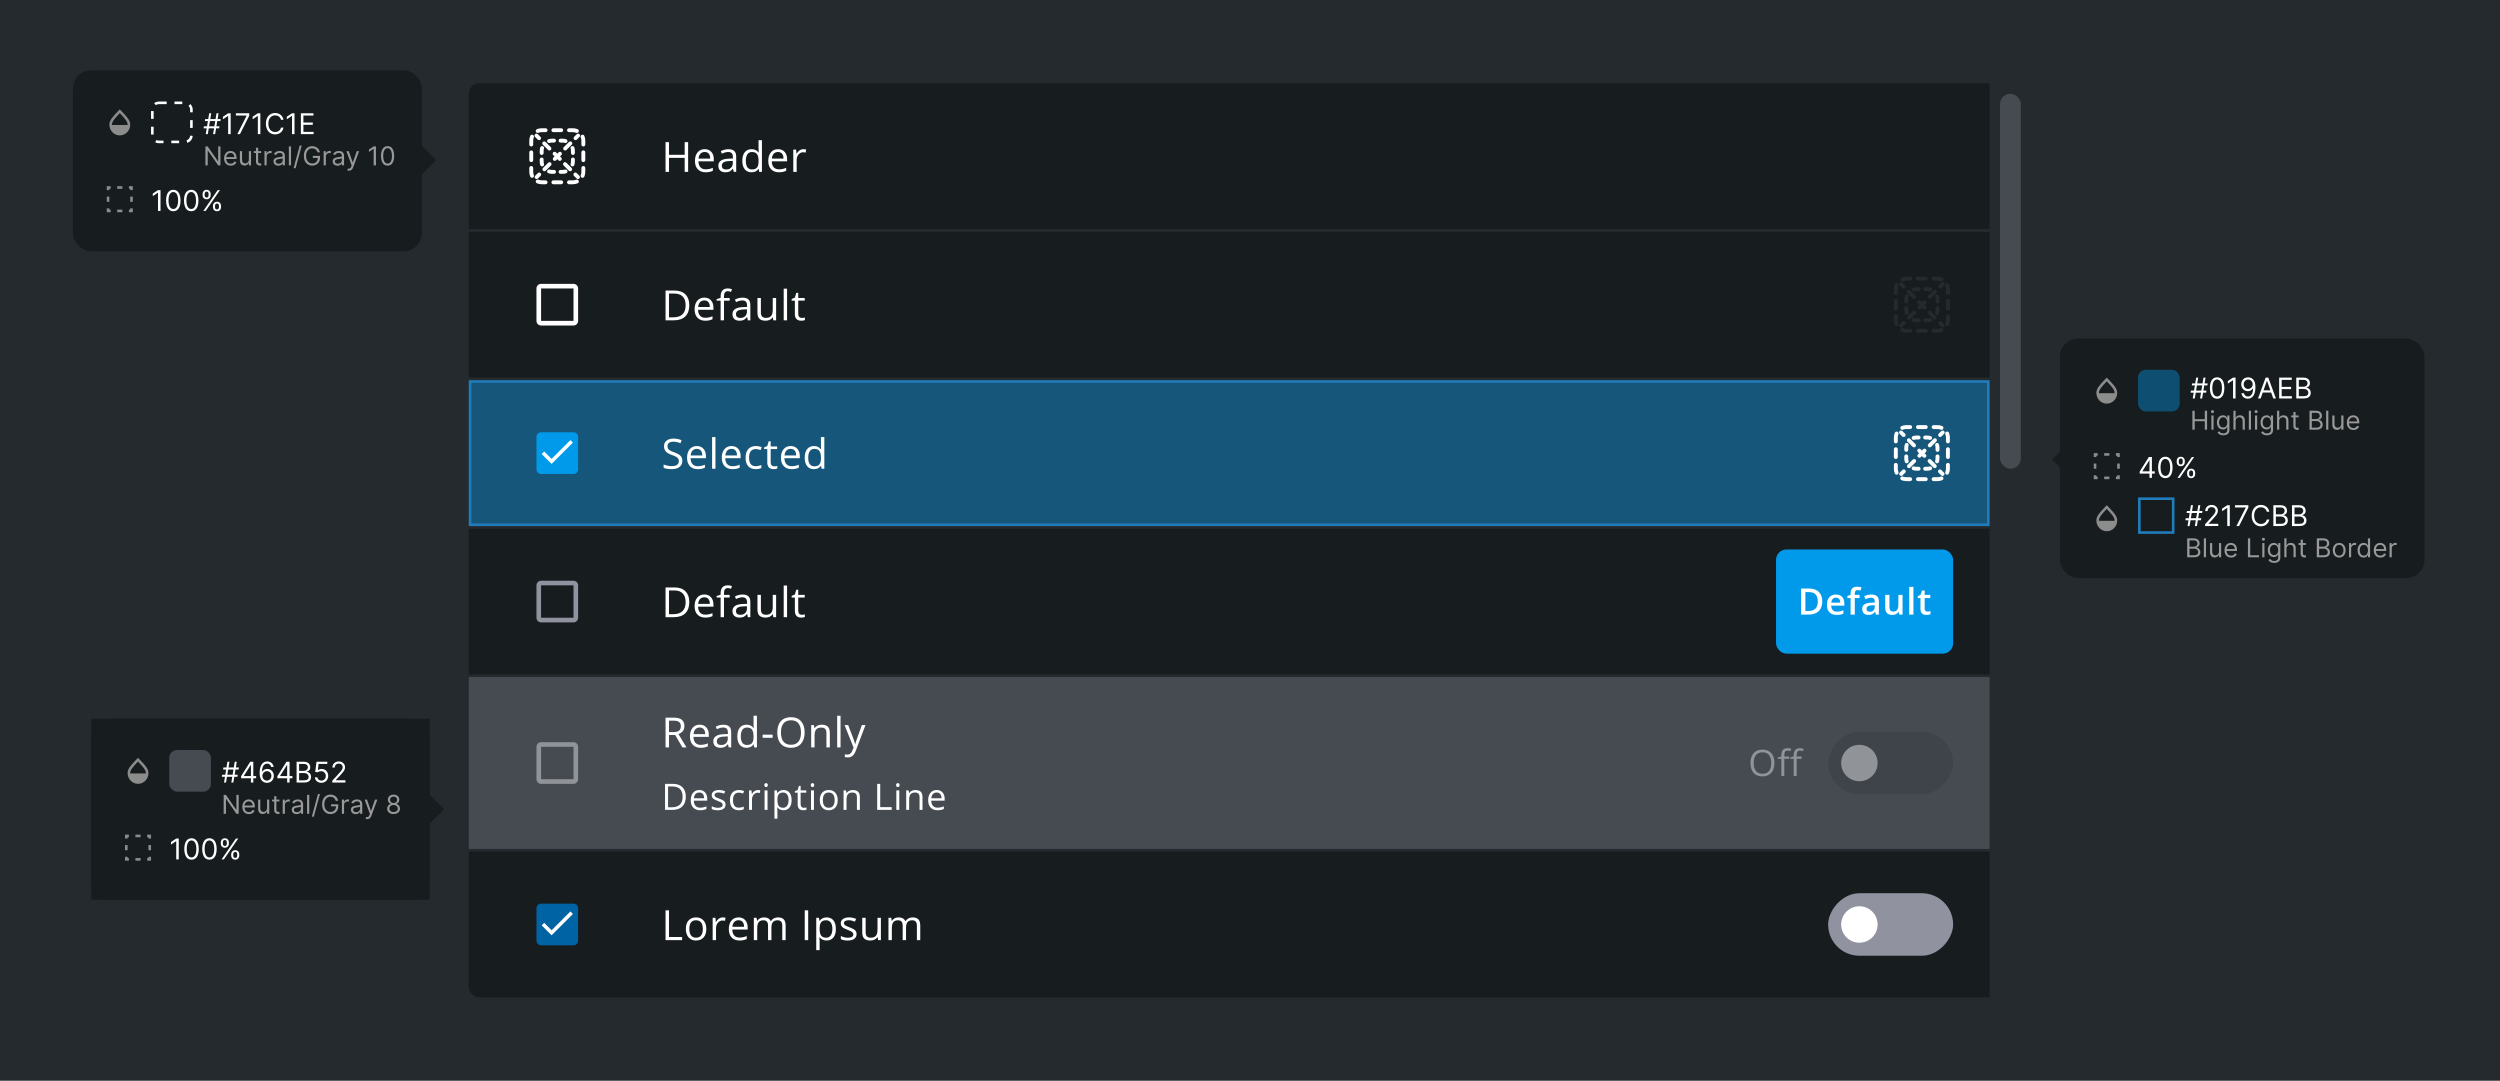 <svg fill="none" height="415" viewBox="0 0 960 415" width="960" xmlns="http://www.w3.org/2000/svg" xmlns:xlink="http://www.w3.org/1999/xlink"><filter id="a" color-interpolation-filters="sRGB" filterUnits="userSpaceOnUse" height="100" width="151" x="784" y="126"><feFlood flood-opacity="0" result="BackgroundImageFix"/><feColorMatrix in="SourceAlpha" result="hardAlpha" type="matrix" values="0 0 0 0 0 0 0 0 0 0 0 0 0 0 0 0 0 0 127 0"/><feOffset dy="2"/><feGaussianBlur stdDeviation="2"/><feColorMatrix type="matrix" values="0 0 0 0 0 0 0 0 0 0 0 0 0 0 0 0 0 0 0.1 0"/><feBlend in2="BackgroundImageFix" mode="normal" result="effect1_dropShadow_274_59729"/><feBlend in="SourceGraphic" in2="effect1_dropShadow_274_59729" mode="normal" result="shape"/></filter><filter id="b" color-interpolation-filters="sRGB" filterUnits="userSpaceOnUse" height="77.5" width="143.5" x="31" y="272"><feFlood flood-opacity="0" result="BackgroundImageFix"/><feColorMatrix in="SourceAlpha" result="hardAlpha" type="matrix" values="0 0 0 0 0 0 0 0 0 0 0 0 0 0 0 0 0 0 127 0"/><feOffset dy="2"/><feGaussianBlur stdDeviation="2"/><feColorMatrix type="matrix" values="0 0 0 0 0 0 0 0 0 0 0 0 0 0 0 0 0 0 0.1 0"/><feBlend in2="BackgroundImageFix" mode="normal" result="effect1_dropShadow_274_59729"/><feBlend in="SourceGraphic" in2="effect1_dropShadow_274_59729" mode="normal" result="shape"/></filter><clipPath id="c"><path d="m0 0h960v415h-960z"/></clipPath><clipPath id="d"><rect height="351" rx="4" width="600" x="180" y="32"/></clipPath><clipPath id="e"><path d="m0 0h5.5v11h-5.5z" transform="matrix(1 0 0 -1 788 180)"/></clipPath><clipPath id="f"><path d="m0 0h5.5v11h-5.5z" transform="matrix(-1 0 0 -1 170.5 314.25)"/></clipPath><clipPath id="g"><path d="m0 0h5.5v11h-5.5z" transform="matrix(-1 0 0 -1 167.5 67)"/></clipPath><g clip-path="url(#c)"><path d="m0 0h960v415h-960z" fill="#252a2e"/><g clip-path="url(#d)"><path d="m180 32h584v56h-584z" fill="#171c1e"/><path d="m208 50.75c-.442 0-.862.088-1.244.246-.382.159-.821-.023-.98-.406s.023-.821.406-.98c.561-.233 1.175-.361 1.818-.361h1.5c.414 0 .75.336.75.75s-.336.75-.75.75z" fill="#fff"/><path d="m211.75 50c0-.414.336-.75.75-.75h3c.414 0 .75.336.75.75s-.336.75-.75.75h-3c-.414 0-.75-.336-.75-.75z" fill="#fff"/><path d="m217.75 50c0-.414.336-.75.75-.75h1.5c.643 0 1.257.128 1.818.361.383.159.565.598.406.98s-.598.564-.98.406c-.382-.159-.802-.246-1.244-.246h-1.5c-.414 0-.75-.336-.75-.75z" fill="#fff"/><path d="m204.591 51.776c.382.159.564.597.405.98-.158.382-.246.802-.246 1.244v1.5c0 .414-.336.75-.75.75s-.75-.336-.75-.75v-1.5c0-.643.128-1.257.361-1.818.158-.383.597-.564.98-.406z" fill="#fff"/><path d="m223.409 51.776c.383-.159.822.023.98.406.233.561.361 1.176.361 1.818v1.5c0 .414-.336.75-.75.75s-.75-.336-.75-.75v-1.5c0-.442-.088-.862-.246-1.244-.159-.383.023-.821.405-.98z" fill="#fff"/><path d="m204 57.75c.414 0 .75.336.75.75v3c0 .414-.336.75-.75.75s-.75-.336-.75-.75v-3c0-.414.336-.75.75-.75z" fill="#fff"/><path d="m224 57.75c.414 0 .75.336.75.75v3c0 .414-.336.75-.75.75s-.75-.336-.75-.75v-3c0-.414.336-.75.75-.75z" fill="#fff"/><path d="m204 63.75c.414 0 .75.336.75.75v1.5c0 .442.088.862.246 1.244.159.383-.023.821-.405.98-.383.159-.822-.023-.98-.406-.233-.561-.361-1.176-.361-1.818v-1.5c0-.414.336-.75.75-.75z" fill="#fff"/><path d="m224 63.75c.414 0 .75.336.75.75v1.5c0 .643-.128 1.257-.361 1.818-.158.383-.597.564-.98.406-.382-.159-.564-.597-.405-.98.158-.382.246-.802.246-1.244v-1.5c0-.414.336-.75.75-.75z" fill="#fff"/><path d="m205.776 69.409c.159-.383.598-.564.98-.406.382.159.802.246 1.244.246h1.5c.414 0 .75.336.75.75s-.336.75-.75.75h-1.5c-.643 0-1.257-.128-1.818-.361-.383-.159-.565-.598-.406-.98z" fill="#fff"/><path d="m222.224 69.409c.159.383-.023.821-.406.98-.561.233-1.175.361-1.818.361h-1.5c-.414 0-.75-.336-.75-.75s.336-.75.75-.75h1.5c.442 0 .862-.088 1.244-.246.382-.159.821.023.98.406z" fill="#fff"/><path d="m211.75 70c0-.414.336-.75.75-.75h3c.414 0 .75.336.75.75s-.336.75-.75.75h-3c-.414 0-.75-.336-.75-.75z" fill="#fff"/><path d="m222.53 52.591c.293-.293.293-.768 0-1.061s-.767-.293-1.06 0l-.997.996c-.292.293-.292.768 0 1.061.293.293.768.293 1.061 0z" fill="#fff"/><path d="m219.542 55.58c.293-.293.293-.768 0-1.061-.293-.293-.768-.293-1.061 0l-1.992 1.992c-.293.293-.293.768 0 1.061s.767.293 1.06 0z" fill="#fff"/><path d="m215.557 59.565c.293-.293.293-.768 0-1.061s-.768-.293-1.061 0l-.496.496-.496-.496c-.293-.293-.768-.293-1.061 0s-.293.768 0 1.061l.496.496-.435.435c-.293.293-.293.768 0 1.061s.768.293 1.06 0l.436-.436.436.436c.292.293.767.293 1.06 0s.293-.768 0-1.061l-.435-.435z" fill="#fff"/><path d="m211.572 63.549c.293-.293.293-.768 0-1.061s-.768-.293-1.061 0l-1.992 1.992c-.293.293-.293.768 0 1.061s.768.293 1.061 0z" fill="#fff"/><path d="m207.587 67.534c.293-.293.293-.768 0-1.061s-.768-.293-1.06 0l-.997.996c-.293.293-.293.768 0 1.061s.768.293 1.061 0z" fill="#fff"/><path d="m221.409 68.53c.293.293.768.293 1.061 0s.293-.768 0-1.061l-.997-.996c-.292-.293-.767-.293-1.06 0s-.293.768 0 1.061z" fill="#fff"/><path d="m218.42 65.542c.293.293.768.293 1.061 0s.293-.768 0-1.061l-1.992-1.992c-.293-.293-.768-.293-1.061 0s-.293.768 0 1.061z" fill="#fff"/><path d="m210.451 57.572c.293.293.767.293 1.06 0s.293-.768 0-1.061l-1.992-1.992c-.293-.293-.768-.293-1.061 0-.293.293-.293.768 0 1.061z" fill="#fff"/><path d="m206.466 53.587c.293.293.768.293 1.061 0 .292-.293.292-.768 0-1.061l-.997-.996c-.293-.293-.767-.293-1.06 0s-.293.768 0 1.061z" fill="#fff"/><path d="m211.056 54.889c.298-.09.615-.139.944-.139h.75c.414 0 .75-.336.75-.75s-.336-.75-.75-.75h-.75c-.478 0-.942.071-1.379.203-.396.12-.62.539-.5.935s.539.62.935.5z" fill="#fff"/><path d="m215.25 53.25c-.414 0-.75.336-.75.75s.336.75.75.75h.75c.329 0 .646.049.944.139.396.12.815-.104.935-.5s-.104-.815-.5-.935c-.437-.133-.901-.203-1.379-.203z" fill="#fff"/><path d="m208.889 57.056c.12-.396-.104-.815-.5-.935-.397-.12-.815.104-.936.5-.132.437-.203.901-.203 1.379v.75c0 .414.336.75.75.75s.75-.336.75-.75v-.75c0-.33.049-.646.139-.944z" fill="#fff"/><path d="m220.547 56.621c-.121-.396-.539-.62-.936-.5-.396.12-.62.539-.5.935.09.298.139.615.139.944v.75c0 .414.336.75.75.75s.75-.336.75-.75v-.75c0-.478-.071-.942-.203-1.379z" fill="#fff"/><path d="m208.75 61.25c0-.414-.336-.75-.75-.75s-.75.336-.75.75v.75c0 .478.071.942.203 1.379.121.396.539.62.936.5.396-.12.62-.539.5-.935-.09-.298-.139-.615-.139-.944z" fill="#fff"/><path d="m220.75 61.25c0-.414-.336-.75-.75-.75s-.75.336-.75.75v.75c0 .33-.049.646-.139.944-.12.396.104.815.5.935.397.12.815-.104.936-.5.132-.437.203-.901.203-1.379z" fill="#fff"/><path d="m211.056 65.111c-.396-.12-.815.104-.935.5s.104.815.5.935c.437.133.901.203 1.379.203h.75c.414 0 .75-.336.75-.75s-.336-.75-.75-.75h-.75c-.329 0-.646-.049-.944-.139z" fill="#fff"/><path d="m217.379 66.546c.396-.12.62-.539.5-.935s-.539-.62-.935-.5c-.298.09-.615.139-.944.139h-.75c-.414 0-.75.336-.75.75s.336.75.75.75h.75c.478 0 .942-.071 1.379-.203z" fill="#fff"/><path d="m264.242 66h-1.328v-5.375h-6.016v5.375h-1.328v-11.422h1.328v4.859h6.016v-4.859h1.328zm6.713.156c-1.266 0-2.266-.385-3-1.156-.729-.771-1.094-1.841-1.094-3.211 0-1.38.338-2.477 1.016-3.289.682-.812 1.596-1.219 2.742-1.219 1.073 0 1.922.354 2.547 1.063.625.703.937 1.633.937 2.789v.82h-5.898c.026 1.005.278 1.768.757 2.289.485.521 1.165.781 2.04.781.921 0 1.833-.193 2.734-.578v1.156c-.458.198-.893.339-1.305.422-.406.089-.898.133-1.476.133zm-.352-7.789c-.687 0-1.237.224-1.648.672-.407.448-.646 1.068-.719 1.859h4.476c0-.818-.182-1.443-.546-1.875-.365-.438-.886-.656-1.563-.656zm11.134 7.633-.257-1.219h-.063c-.427.536-.854.901-1.281 1.094-.422.188-.951.281-1.586.281-.849 0-1.516-.219-2-.656-.479-.438-.719-1.06-.719-1.867 0-1.729 1.383-2.635 4.149-2.719l1.453-.047v-.531c0-.672-.146-1.167-.438-1.484-.286-.323-.747-.484-1.383-.484-.713 0-1.52.219-2.421.656l-.399-.992c.422-.229.883-.409 1.383-.539.505-.13 1.01-.195 1.516-.195 1.02 0 1.776.227 2.265.68.495.453.742 1.18.742 2.18v5.844zm-2.929-.914c.807 0 1.44-.221 1.898-.664.464-.443.696-1.062.696-1.859v-.773l-1.297.055c-1.032.036-1.776.198-2.235.484-.453.281-.679.721-.679 1.32 0 .469.14.826.421 1.07.287.245.685.367 1.196.367zm12.548-.234h-.07c-.599.87-1.495 1.305-2.688 1.305-1.119 0-1.992-.383-2.617-1.148-.62-.766-.929-1.854-.929-3.266 0-1.411.312-2.508.937-3.289.625-.781 1.495-1.172 2.609-1.172 1.162 0 2.053.422 2.672 1.266h.102l-.055-.617-.031-.602v-3.484h1.297v12.156h-1.055zm-2.593.219c.885 0 1.526-.24 1.921-.719.401-.484.602-1.263.602-2.336v-.273c0-1.214-.203-2.078-.609-2.594-.401-.521-1.045-.781-1.93-.781-.761 0-1.344.297-1.75.891-.401.589-.602 1.422-.602 2.5 0 1.094.201 1.919.602 2.477s.989.836 1.766.836zm10.345 1.086c-1.266 0-2.266-.385-3-1.156-.729-.771-1.094-1.841-1.094-3.211 0-1.38.339-2.477 1.016-3.289.682-.812 1.596-1.219 2.742-1.219 1.073 0 1.922.354 2.547 1.063.625.703.937 1.633.937 2.789v.82h-5.898c.026 1.005.278 1.768.758 2.289.484.521 1.164.781 2.039.781.922 0 1.833-.193 2.734-.578v1.156c-.458.198-.893.339-1.305.422-.406.089-.898.133-1.476.133zm-.352-7.789c-.687 0-1.237.224-1.648.672-.406.448-.646 1.068-.719 1.859h4.477c0-.818-.183-1.443-.547-1.875-.365-.438-.886-.656-1.563-.656zm9.775-1.086c.38 0 .722.031 1.024.094l-.18 1.203c-.354-.078-.667-.117-.937-.117-.693 0-1.287.281-1.782.844-.489.562-.734 1.263-.734 2.102v4.594h-1.297v-8.562h1.07l.149 1.586h.062c.318-.557.701-.987 1.149-1.289s.94-.453 1.476-.453z" fill="#fff"/><path d="m180 89h584v56h-584z" fill="#171c1e"/><path clip-rule="evenodd" d="m207.778 109h12.444c.978 0 1.778.8 1.778 1.778v12.444c0 .978-.8 1.778-1.778 1.778h-12.444c-.978 0-1.778-.8-1.778-1.778v-12.444c0-.978.8-1.778 1.778-1.778zm12.444 14.222v-12.444h-12.444v12.444z" fill="#fff" fill-rule="evenodd"/><path d="m264.688 117.18c0 1.885-.514 3.328-1.54 4.328-1.02.995-2.492 1.492-4.414 1.492h-3.164v-11.422h3.5c1.776 0 3.157.492 4.141 1.477.984.984 1.477 2.359 1.477 4.125zm-1.407.047c0-1.49-.375-2.612-1.125-3.368-.745-.755-1.854-1.132-3.328-1.132h-1.93v9.125h1.618c1.583 0 2.773-.388 3.57-1.164.797-.782 1.195-1.935 1.195-3.461zm7.533 5.929c-1.266 0-2.266-.385-3-1.156-.729-.771-1.094-1.841-1.094-3.211 0-1.38.339-2.477 1.016-3.289.682-.812 1.596-1.219 2.742-1.219 1.073 0 1.922.354 2.547 1.063.625.703.937 1.633.937 2.789v.82h-5.898c.026 1.005.279 1.768.758 2.289.484.521 1.164.781 2.039.781.922 0 1.833-.192 2.734-.578v1.157c-.458.197-.893.338-1.304.421-.407.089-.899.133-1.477.133zm-.352-7.789c-.687 0-1.236.224-1.648.672-.406.448-.646 1.068-.719 1.859h4.477c0-.817-.182-1.442-.547-1.875-.365-.437-.885-.656-1.563-.656zm9.729.078h-2.18v7.555h-1.297v-7.555h-1.531v-.586l1.531-.468v-.477c0-2.104.919-3.156 2.758-3.156.453 0 .984.091 1.594.273l-.336 1.039c-.5-.161-.927-.242-1.282-.242-.489 0-.851.164-1.086.492-.234.323-.351.844-.351 1.563v.555h2.18zm6.978 7.555-.258-1.219h-.063c-.427.537-.854.901-1.281 1.094-.422.187-.95.281-1.586.281-.849 0-1.515-.218-2-.656-.479-.438-.718-1.06-.718-1.867 0-1.729 1.382-2.636 4.148-2.719l1.453-.047v-.531c0-.672-.146-1.167-.437-1.484-.287-.323-.748-.485-1.383-.485-.714 0-1.521.219-2.422.656l-.399-.992c.422-.229.883-.409 1.383-.539.505-.13 1.011-.195 1.516-.195 1.021 0 1.776.226 2.266.68.494.453.742 1.179.742 2.179v5.844zm-2.93-.914c.807 0 1.44-.221 1.899-.664.463-.443.695-1.063.695-1.86v-.773l-1.297.055c-1.031.036-1.776.198-2.234.484-.454.281-.68.721-.68 1.32 0 .469.141.826.422 1.071.286.245.685.367 1.195.367zm7.939-7.648v5.554c0 .698.159 1.219.477 1.563.317.343.815.515 1.492.515.896 0 1.549-.244 1.961-.734.416-.49.625-1.289.625-2.398v-4.5h1.297v8.562h-1.071l-.187-1.148h-.07c-.266.421-.636.744-1.11.968-.469.224-1.005.336-1.609.336-1.042 0-1.823-.247-2.344-.742-.516-.495-.773-1.286-.773-2.375v-5.601zm10.056 8.562h-1.296v-12.156h1.296zm5.666-.914c.229 0 .451-.016.664-.047.214-.036.383-.073.508-.109v.992c-.141.068-.349.122-.625.164-.271.047-.516.07-.734.07-1.657 0-2.485-.872-2.485-2.617v-5.094h-1.226v-.625l1.226-.539.547-1.828h.75v1.985h2.484v1.007h-2.484v5.039c0 .516.122.912.367 1.188s.581.414 1.008.414z" fill="#fff"/><path d="m732 107.75c-.442 0-.862.088-1.244.246-.382.159-.821-.023-.98-.405-.159-.383.023-.822.406-.98.561-.233 1.175-.361 1.818-.361h1.5c.414 0 .75.336.75.75s-.336.75-.75.75z" fill="#252a2e"/><path d="m735.75 107c0-.414.336-.75.75-.75h3c.414 0 .75.336.75.75s-.336.75-.75.75h-3c-.414 0-.75-.336-.75-.75z" fill="#252a2e"/><path d="m741.75 107c0-.414.336-.75.75-.75h1.5c.643 0 1.257.128 1.818.361.383.158.565.597.406.98-.159.382-.598.564-.98.405-.382-.158-.802-.246-1.244-.246h-1.5c-.414 0-.75-.336-.75-.75z" fill="#252a2e"/><path d="m728.591 108.776c.382.159.564.598.405.98-.158.382-.246.802-.246 1.244v1.5c0 .414-.336.75-.75.75s-.75-.336-.75-.75v-1.5c0-.643.128-1.257.361-1.818.158-.383.597-.565.98-.406z" fill="#252a2e"/><path d="m747.409 108.776c.383-.159.822.023.98.406.233.561.361 1.175.361 1.818v1.5c0 .414-.336.75-.75.75s-.75-.336-.75-.75v-1.5c0-.442-.088-.862-.246-1.244-.159-.382.023-.821.405-.98z" fill="#252a2e"/><path d="m728 114.75c.414 0 .75.336.75.75v3c0 .414-.336.75-.75.75s-.75-.336-.75-.75v-3c0-.414.336-.75.75-.75z" fill="#252a2e"/><path d="m748 114.75c.414 0 .75.336.75.75v3c0 .414-.336.75-.75.75s-.75-.336-.75-.75v-3c0-.414.336-.75.75-.75z" fill="#252a2e"/><path d="m728 120.75c.414 0 .75.336.75.75v1.5c0 .442.088.862.246 1.244.159.382-.023.821-.405.98-.383.159-.822-.023-.98-.406-.233-.561-.361-1.175-.361-1.818v-1.5c0-.414.336-.75.75-.75z" fill="#252a2e"/><path d="m748 120.75c.414 0 .75.336.75.75v1.5c0 .643-.128 1.257-.361 1.818-.158.383-.597.565-.98.406-.382-.159-.564-.598-.405-.98.158-.382.246-.802.246-1.244v-1.5c0-.414.336-.75.75-.75z" fill="#252a2e"/><path d="m729.776 126.409c.159-.382.598-.564.98-.405.382.158.802.246 1.244.246h1.5c.414 0 .75.336.75.75s-.336.75-.75.75h-1.5c-.643 0-1.257-.128-1.818-.361-.383-.158-.565-.597-.406-.98z" fill="#252a2e"/><path d="m746.224 126.409c.159.383-.023.822-.406.98-.561.233-1.175.361-1.818.361h-1.5c-.414 0-.75-.336-.75-.75s.336-.75.75-.75h1.5c.442 0 .862-.088 1.244-.246.382-.159.821.023.98.405z" fill="#252a2e"/><path d="m735.75 127c0-.414.336-.75.75-.75h3c.414 0 .75.336.75.75s-.336.75-.75.75h-3c-.414 0-.75-.336-.75-.75z" fill="#252a2e"/><path d="m746.53 109.591c.293-.293.293-.768 0-1.061s-.767-.293-1.06 0l-.997.997c-.292.292-.292.767 0 1.06.293.293.768.293 1.061 0z" fill="#252a2e"/><path d="m743.542 112.58c.293-.293.293-.768 0-1.061s-.768-.293-1.061 0l-1.992 1.992c-.293.293-.293.768 0 1.061s.767.293 1.06 0z" fill="#252a2e"/><path d="m739.557 116.564c.293-.292.293-.767 0-1.06s-.768-.293-1.061 0l-.496.496-.496-.496c-.293-.293-.768-.293-1.061 0s-.293.768 0 1.06l.496.497-.435.435c-.293.293-.293.768 0 1.061s.768.293 1.06 0l.436-.436.436.436c.292.293.767.293 1.06 0s.293-.768 0-1.061l-.435-.435z" fill="#252a2e"/><path d="m735.572 120.549c.293-.293.293-.767 0-1.06s-.768-.293-1.061 0l-1.992 1.992c-.293.293-.293.768 0 1.061s.768.293 1.061 0z" fill="#252a2e"/><path d="m731.587 124.534c.293-.293.293-.768 0-1.061-.293-.292-.768-.292-1.06 0l-.997.997c-.293.293-.293.767 0 1.06s.768.293 1.061 0z" fill="#252a2e"/><path d="m745.409 125.53c.293.293.768.293 1.061 0s.293-.767 0-1.06l-.997-.997c-.292-.292-.767-.292-1.06 0-.293.293-.293.768 0 1.061z" fill="#252a2e"/><path d="m742.42 122.542c.293.293.768.293 1.061 0s.293-.768 0-1.061l-1.992-1.992c-.293-.293-.768-.293-1.061 0s-.293.767 0 1.06z" fill="#252a2e"/><path d="m734.451 114.572c.293.293.767.293 1.06 0s.293-.768 0-1.061l-1.992-1.992c-.293-.293-.768-.293-1.061 0s-.293.768 0 1.061z" fill="#252a2e"/><path d="m730.466 110.587c.293.293.768.293 1.061 0 .292-.293.292-.768 0-1.06l-.997-.997c-.293-.293-.767-.293-1.06 0s-.293.768 0 1.061z" fill="#252a2e"/><path d="m735.056 111.889c.298-.09.615-.139.944-.139h.75c.414 0 .75-.336.75-.75s-.336-.75-.75-.75h-.75c-.478 0-.942.071-1.379.203-.396.121-.62.539-.5.936.12.396.539.62.935.5z" fill="#252a2e"/><path d="m739.25 110.25c-.414 0-.75.336-.75.75s.336.75.75.75h.75c.329 0 .646.049.944.139.396.12.815-.104.935-.5.12-.397-.104-.815-.5-.936-.437-.132-.901-.203-1.379-.203z" fill="#252a2e"/><path d="m732.889 114.056c.12-.396-.104-.815-.5-.935-.397-.12-.815.104-.936.5-.132.437-.203.901-.203 1.379v.75c0 .414.336.75.75.75s.75-.336.75-.75v-.75c0-.329.049-.646.139-.944z" fill="#252a2e"/><path d="m744.547 113.621c-.121-.396-.539-.62-.936-.5-.396.12-.62.539-.5.935.09.298.139.615.139.944v.75c0 .414.336.75.75.75s.75-.336.75-.75v-.75c0-.478-.071-.942-.203-1.379z" fill="#252a2e"/><path d="m732.75 118.25c0-.414-.336-.75-.75-.75s-.75.336-.75.75v.75c0 .478.071.942.203 1.379.121.396.539.62.936.5.396-.12.62-.539.5-.935-.09-.298-.139-.615-.139-.944z" fill="#252a2e"/><path d="m744.75 118.25c0-.414-.336-.75-.75-.75s-.75.336-.75.75v.75c0 .329-.049.646-.139.944-.12.396.104.815.5.935.397.12.815-.104.936-.5.132-.437.203-.901.203-1.379z" fill="#252a2e"/><path d="m735.056 122.111c-.396-.12-.815.104-.935.5-.12.397.104.815.5.936.437.132.901.203 1.379.203h.75c.414 0 .75-.336.75-.75s-.336-.75-.75-.75h-.75c-.329 0-.646-.049-.944-.139z" fill="#252a2e"/><path d="m741.379 123.547c.396-.121.62-.539.5-.936-.12-.396-.539-.62-.935-.5-.298.09-.615.139-.944.139h-.75c-.414 0-.75.336-.75.75s.336.75.75.75h.75c.478 0 .942-.071 1.379-.203z" fill="#252a2e"/><path d="m180.5 146.5h583v55h-583z" fill="#019aeb" fill-opacity=".4"/><path d="m220.222 166h-12.444c-.978 0-1.778.8-1.778 1.778v12.444c0 .978.8 1.778 1.778 1.778h12.444c.978 0 1.778-.8 1.778-1.778v-12.444c0-.978-.8-1.778-1.778-1.778z" fill="#019aeb"/><g fill="#fff"><path d="m211.814 176.218-2.845-2.845-.969.962 3.814 3.813 8.186-8.186-.962-.962z"/><path d="m262.016 176.961c0 1.005-.365 1.789-1.094 2.351-.729.563-1.719.844-2.969.844-1.354 0-2.396-.174-3.125-.523v-1.281c.469.197.979.354 1.531.468.552.115 1.099.172 1.641.172.885 0 1.552-.166 2-.5.448-.338.672-.807.672-1.406 0-.396-.081-.719-.242-.969-.157-.255-.422-.489-.797-.703-.37-.213-.935-.456-1.695-.726-1.063-.381-1.823-.831-2.282-1.352-.453-.521-.679-1.201-.679-2.039 0-.88.33-1.581.992-2.102.661-.521 1.536-.781 2.625-.781 1.135 0 2.179.208 3.133.625l-.415 1.156c-.942-.396-1.859-.593-2.75-.593-.703 0-1.252.151-1.648.453s-.594.721-.594 1.257c0 .396.073.722.219.977.146.25.391.482.734.695.349.209.881.44 1.594.696 1.198.427 2.021.885 2.469 1.375.453.489.68 1.125.68 1.906zm5.907 3.195c-1.265 0-2.265-.385-3-1.156-.729-.771-1.093-1.841-1.093-3.211 0-1.38.338-2.477 1.015-3.289.683-.812 1.597-1.219 2.742-1.219 1.073 0 1.922.354 2.547 1.063.625.703.938 1.633.938 2.789v.82h-5.899c.026 1.005.279 1.768.758 2.289.485.521 1.164.781 2.039.781.922 0 1.834-.192 2.735-.578v1.157c-.459.197-.894.338-1.305.421-.406.089-.898.133-1.477.133zm-.351-7.789c-.688 0-1.237.224-1.649.672-.406.448-.645 1.068-.718 1.859h4.476c0-.817-.182-1.442-.547-1.875-.364-.437-.885-.656-1.562-.656zm7.165 7.633h-1.296v-12.156h1.296zm6.518.156c-1.266 0-2.266-.385-3-1.156-.729-.771-1.094-1.841-1.094-3.211 0-1.38.338-2.477 1.016-3.289.682-.812 1.596-1.219 2.742-1.219 1.073 0 1.922.354 2.547 1.063.625.703.937 1.633.937 2.789v.82h-5.898c.026 1.005.278 1.768.758 2.289.484.521 1.164.781 2.039.781.921 0 1.833-.192 2.734-.578v1.157c-.458.197-.893.338-1.305.421-.406.089-.898.133-1.476.133zm-.352-7.789c-.687 0-1.237.224-1.648.672-.407.448-.646 1.068-.719 1.859h4.477c0-.817-.183-1.442-.547-1.875-.365-.437-.886-.656-1.563-.656zm9.291 7.789c-1.24 0-2.201-.38-2.883-1.14-.677-.766-1.016-1.847-1.016-3.243 0-1.432.344-2.539 1.032-3.32.692-.781 1.677-1.172 2.953-1.172.411 0 .823.045 1.234.133.412.089.734.193.969.313l-.399 1.101c-.286-.114-.599-.208-.937-.281-.339-.078-.638-.117-.899-.117-1.739 0-2.609 1.109-2.609 3.328 0 1.052.211 1.859.633 2.422.427.562 1.057.843 1.891.843.713 0 1.445-.153 2.195-.461v1.149c-.573.297-1.294.445-2.164.445zm7.118-1.07c.23 0 .451-.016.665-.047.213-.036.382-.073.507-.109v.992c-.14.068-.349.122-.625.164-.27.047-.515.07-.734.07-1.656 0-2.484-.872-2.484-2.617v-5.094h-1.227v-.625l1.227-.539.547-1.828h.75v1.985h2.484v1.007h-2.484v5.039c0 .516.122.912.367 1.188.244.276.58.414 1.007.414zm6.658 1.07c-1.265 0-2.265-.385-3-1.156-.729-.771-1.093-1.841-1.093-3.211 0-1.38.338-2.477 1.015-3.289.682-.812 1.597-1.219 2.742-1.219 1.073 0 1.922.354 2.547 1.063.625.703.938 1.633.938 2.789v.82h-5.899c.026 1.005.279 1.768.758 2.289.485.521 1.164.781 2.039.781.922 0 1.834-.192 2.735-.578v1.157c-.459.197-.894.338-1.305.421-.406.089-.899.133-1.477.133zm-.351-7.789c-.688 0-1.237.224-1.649.672-.406.448-.646 1.068-.718 1.859h4.476c0-.817-.182-1.442-.547-1.875-.364-.437-.885-.656-1.562-.656zm11.697 6.485h-.071c-.599.869-1.494 1.304-2.687 1.304-1.12 0-1.992-.383-2.617-1.148-.62-.766-.93-1.854-.93-3.266 0-1.411.312-2.508.937-3.289s1.495-1.172 2.61-1.172c1.161 0 2.052.422 2.672 1.266h.101l-.054-.617-.032-.602v-3.484h1.297v12.156h-1.055zm-2.594.218c.885 0 1.526-.239 1.922-.718.401-.485.601-1.263.601-2.336v-.274c0-1.213-.203-2.078-.609-2.594-.401-.52-1.044-.781-1.93-.781-.76 0-1.344.297-1.75.891-.401.588-.601 1.422-.601 2.5 0 1.094.2 1.919.601 2.476.401.558.99.836 1.766.836z"/><path d="m732 164.75c-.442 0-.862.088-1.244.246-.382.159-.821-.023-.98-.405-.159-.383.023-.822.406-.98.561-.233 1.175-.361 1.818-.361h1.5c.414 0 .75.336.75.75s-.336.75-.75.75z"/><path d="m735.75 164c0-.414.336-.75.75-.75h3c.414 0 .75.336.75.75s-.336.75-.75.75h-3c-.414 0-.75-.336-.75-.75z"/><path d="m741.75 164c0-.414.336-.75.75-.75h1.5c.643 0 1.257.128 1.818.361.383.158.565.597.406.98-.159.382-.598.564-.98.405-.382-.158-.802-.246-1.244-.246h-1.5c-.414 0-.75-.336-.75-.75z"/><path d="m728.591 165.776c.382.159.564.598.405.98-.158.382-.246.802-.246 1.244v1.5c0 .414-.336.75-.75.75s-.75-.336-.75-.75v-1.5c0-.643.128-1.257.361-1.818.158-.383.597-.565.98-.406z"/><path d="m747.409 165.776c.383-.159.822.023.98.406.233.561.361 1.175.361 1.818v1.5c0 .414-.336.75-.75.75s-.75-.336-.75-.75v-1.5c0-.442-.088-.862-.246-1.244-.159-.382.023-.821.405-.98z"/><path d="m728 171.75c.414 0 .75.336.75.75v3c0 .414-.336.75-.75.75s-.75-.336-.75-.75v-3c0-.414.336-.75.75-.75z"/><path d="m748 171.75c.414 0 .75.336.75.75v3c0 .414-.336.75-.75.75s-.75-.336-.75-.75v-3c0-.414.336-.75.75-.75z"/><path d="m728 177.75c.414 0 .75.336.75.75v1.5c0 .442.088.862.246 1.244.159.382-.023.821-.405.98-.383.159-.822-.023-.98-.406-.233-.561-.361-1.175-.361-1.818v-1.5c0-.414.336-.75.75-.75z"/><path d="m748 177.75c.414 0 .75.336.75.75v1.5c0 .643-.128 1.257-.361 1.818-.158.383-.597.565-.98.406-.382-.159-.564-.598-.405-.98.158-.382.246-.802.246-1.244v-1.5c0-.414.336-.75.75-.75z"/><path d="m729.776 183.409c.159-.382.598-.564.98-.405.382.158.802.246 1.244.246h1.5c.414 0 .75.336.75.75s-.336.75-.75.75h-1.5c-.643 0-1.257-.128-1.818-.361-.383-.158-.565-.597-.406-.98z"/><path d="m746.224 183.409c.159.383-.023.822-.406.98-.561.233-1.175.361-1.818.361h-1.5c-.414 0-.75-.336-.75-.75s.336-.75.75-.75h1.5c.442 0 .862-.088 1.244-.246.382-.159.821.023.98.405z"/><path d="m735.75 184c0-.414.336-.75.75-.75h3c.414 0 .75.336.75.75s-.336.75-.75.75h-3c-.414 0-.75-.336-.75-.75z"/><path d="m746.53 166.591c.293-.293.293-.768 0-1.061s-.767-.293-1.06 0l-.997.997c-.292.292-.292.767 0 1.06.293.293.768.293 1.061 0z"/><path d="m743.542 169.58c.293-.293.293-.768 0-1.061s-.768-.293-1.061 0l-1.992 1.992c-.293.293-.293.768 0 1.061s.767.293 1.06 0z"/><path d="m739.557 173.564c.293-.292.293-.767 0-1.06s-.768-.293-1.061 0l-.496.496-.496-.496c-.293-.293-.768-.293-1.061 0s-.293.768 0 1.06l.496.497-.435.435c-.293.293-.293.768 0 1.061s.768.293 1.06 0l.436-.436.436.436c.292.293.767.293 1.06 0s.293-.768 0-1.061l-.435-.435z"/><path d="m735.572 177.549c.293-.293.293-.767 0-1.06s-.768-.293-1.061 0l-1.992 1.992c-.293.293-.293.768 0 1.061s.768.293 1.061 0z"/><path d="m731.587 181.534c.293-.293.293-.768 0-1.061-.293-.292-.768-.292-1.06 0l-.997.997c-.293.293-.293.767 0 1.06s.768.293 1.061 0z"/><path d="m745.409 182.53c.293.293.768.293 1.061 0s.293-.767 0-1.06l-.997-.997c-.292-.292-.767-.292-1.06 0-.293.293-.293.768 0 1.061z"/><path d="m742.42 179.542c.293.293.768.293 1.061 0s.293-.768 0-1.061l-1.992-1.992c-.293-.293-.768-.293-1.061 0s-.293.767 0 1.06z"/><path d="m734.451 171.572c.293.293.767.293 1.06 0s.293-.768 0-1.061l-1.992-1.992c-.293-.293-.768-.293-1.061 0s-.293.768 0 1.061z"/><path d="m730.466 167.587c.293.293.768.293 1.061 0 .292-.293.292-.768 0-1.06l-.997-.997c-.293-.293-.767-.293-1.06 0s-.293.768 0 1.061z"/><path d="m735.056 168.889c.298-.09.615-.139.944-.139h.75c.414 0 .75-.336.75-.75s-.336-.75-.75-.75h-.75c-.478 0-.942.071-1.379.203-.396.121-.62.539-.5.936.12.396.539.62.935.5z"/><path d="m739.25 167.25c-.414 0-.75.336-.75.75s.336.75.75.75h.75c.329 0 .646.049.944.139.396.12.815-.104.935-.5.12-.397-.104-.815-.5-.936-.437-.132-.901-.203-1.379-.203z"/><path d="m732.889 171.056c.12-.396-.104-.815-.5-.935-.397-.12-.815.104-.936.5-.132.437-.203.901-.203 1.379v.75c0 .414.336.75.75.75s.75-.336.75-.75v-.75c0-.329.049-.646.139-.944z"/><path d="m744.547 170.621c-.121-.396-.539-.62-.936-.5-.396.12-.62.539-.5.935.09.298.139.615.139.944v.75c0 .414.336.75.75.75s.75-.336.75-.75v-.75c0-.478-.071-.942-.203-1.379z"/><path d="m732.75 175.25c0-.414-.336-.75-.75-.75s-.75.336-.75.75v.75c0 .478.071.942.203 1.379.121.396.539.62.936.5.396-.12.62-.539.5-.935-.09-.298-.139-.615-.139-.944z"/><path d="m744.75 175.25c0-.414-.336-.75-.75-.75s-.75.336-.75.75v.75c0 .329-.049.646-.139.944-.12.396.104.815.5.935.397.12.815-.104.936-.5.132-.437.203-.901.203-1.379z"/><path d="m735.056 179.111c-.396-.12-.815.104-.935.5-.12.397.104.815.5.936.437.132.901.203 1.379.203h.75c.414 0 .75-.336.75-.75s-.336-.75-.75-.75h-.75c-.329 0-.646-.049-.944-.139z"/><path d="m741.379 180.547c.396-.121.62-.539.5-.936-.12-.396-.539-.62-.935-.5-.298.09-.615.139-.944.139h-.75c-.414 0-.75.336-.75.75s.336.75.75.75h.75c.478 0 .942-.071 1.379-.203z"/></g><path d="m180.5 146.5h583v55h-583z" stroke="#217cbb"/><path d="m180 203h584v56h-584z" fill="#171c1e"/><path clip-rule="evenodd" d="m207.778 223h12.444c.978 0 1.778.8 1.778 1.778v12.444c0 .978-.8 1.778-1.778 1.778h-12.444c-.978 0-1.778-.8-1.778-1.778v-12.444c0-.978.8-1.778 1.778-1.778zm12.444 14.222v-12.444h-12.444v12.444z" fill="#90939f" fill-rule="evenodd"/><path d="m264.688 231.18c0 1.885-.514 3.328-1.54 4.328-1.02.995-2.492 1.492-4.414 1.492h-3.164v-11.422h3.5c1.776 0 3.157.492 4.141 1.477.984.984 1.477 2.359 1.477 4.125zm-1.407.047c0-1.49-.375-2.612-1.125-3.368-.745-.755-1.854-1.132-3.328-1.132h-1.93v9.125h1.618c1.583 0 2.773-.388 3.57-1.164.797-.782 1.195-1.935 1.195-3.461zm7.533 5.929c-1.266 0-2.266-.385-3-1.156-.729-.771-1.094-1.841-1.094-3.211 0-1.38.339-2.477 1.016-3.289.682-.812 1.596-1.219 2.742-1.219 1.073 0 1.922.354 2.547 1.063.625.703.937 1.633.937 2.789v.82h-5.898c.026 1.005.279 1.768.758 2.289.484.521 1.164.781 2.039.781.922 0 1.833-.192 2.734-.578v1.157c-.458.197-.893.338-1.304.421-.407.089-.899.133-1.477.133zm-.352-7.789c-.687 0-1.236.224-1.648.672-.406.448-.646 1.068-.719 1.859h4.477c0-.817-.182-1.442-.547-1.875-.365-.437-.885-.656-1.563-.656zm9.729.078h-2.18v7.555h-1.297v-7.555h-1.531v-.586l1.531-.468v-.477c0-2.104.919-3.156 2.758-3.156.453 0 .984.091 1.594.273l-.336 1.039c-.5-.161-.927-.242-1.282-.242-.489 0-.851.164-1.086.492-.234.323-.351.844-.351 1.563v.555h2.18zm6.978 7.555-.258-1.219h-.063c-.427.537-.854.901-1.281 1.094-.422.187-.95.281-1.586.281-.849 0-1.515-.218-2-.656-.479-.438-.718-1.06-.718-1.867 0-1.729 1.382-2.636 4.148-2.719l1.453-.047v-.531c0-.672-.146-1.167-.437-1.484-.287-.323-.748-.485-1.383-.485-.714 0-1.521.219-2.422.656l-.399-.992c.422-.229.883-.409 1.383-.539.505-.13 1.011-.195 1.516-.195 1.021 0 1.776.226 2.266.68.494.453.742 1.179.742 2.179v5.844zm-2.93-.914c.807 0 1.44-.221 1.899-.664.463-.443.695-1.063.695-1.86v-.773l-1.297.055c-1.031.036-1.776.198-2.234.484-.454.281-.68.721-.68 1.32 0 .469.141.826.422 1.071.286.245.685.367 1.195.367zm7.939-7.648v5.554c0 .698.159 1.219.477 1.563.317.343.815.515 1.492.515.896 0 1.549-.244 1.961-.734.416-.49.625-1.289.625-2.398v-4.5h1.297v8.562h-1.071l-.187-1.148h-.07c-.266.421-.636.744-1.11.968-.469.224-1.005.336-1.609.336-1.042 0-1.823-.247-2.344-.742-.516-.495-.773-1.286-.773-2.375v-5.601zm10.056 8.562h-1.296v-12.156h1.296zm5.666-.914c.229 0 .451-.016.664-.047.214-.036.383-.073.508-.109v.992c-.141.068-.349.122-.625.164-.271.047-.516.07-.734.07-1.657 0-2.485-.872-2.485-2.617v-5.094h-1.226v-.625l1.226-.539.547-1.828h.75v1.985h2.484v1.007h-2.484v5.039c0 .516.122.912.367 1.188s.581.414 1.008.414z" fill="#fff"/><rect fill="#019aeb" height="40" rx="4" width="68" x="682" y="211"/><path d="m699.739 230.907c0 1.126-.209 2.067-.629 2.823-.419.752-1.027 1.32-1.825 1.703-.797.378-1.759.567-2.885.567h-2.775v-9.994h3.076c1.035 0 1.928.187 2.68.56.752.37 1.333.919 1.743 1.648.41.724.615 1.622.615 2.693zm-1.709.048c0-.82-.13-1.495-.389-2.023-.256-.529-.634-.921-1.135-1.176-.497-.26-1.11-.39-1.839-.39h-1.401v7.26h1.162c1.207 0 2.11-.308 2.707-.923s.895-1.531.895-2.748zm6.963-2.666c.675 0 1.253.139 1.736.417.484.278.855.672 1.115 1.183.26.51.389 1.121.389 1.832v.861h-5.051c.018.734.214 1.299.588 1.695.378.397.906.595 1.585.595.484 0 .916-.046 1.299-.137.388-.095.786-.234 1.197-.417v1.306c-.379.178-.764.308-1.156.39s-.861.123-1.408.123c-.743 0-1.397-.144-1.962-.431-.56-.292-1-.725-1.319-1.299-.315-.574-.472-1.287-.472-2.139 0-.848.144-1.568.431-2.161.287-.592.69-1.043 1.21-1.353.519-.31 1.125-.465 1.818-.465zm0 1.21c-.506 0-.916.164-1.23.492-.31.328-.492.809-.547 1.443h3.445c-.004-.379-.068-.714-.191-1.005-.119-.292-.301-.52-.547-.684-.242-.164-.552-.246-.93-.246zm9.082.157h-1.839v6.344h-1.606v-6.344h-1.237v-.772l1.237-.472v-.526c0-.643.1-1.153.301-1.532.205-.378.496-.649.875-.813.382-.169.838-.253 1.367-.253.346 0 .663.03.95.089.287.055.529.118.725.191l-.417 1.217c-.155-.05-.328-.096-.52-.137-.191-.045-.396-.068-.615-.068-.365 0-.634.114-.807.342-.168.228-.253.56-.253.998v.513h1.839zm4.509-1.367c.957 0 1.679.212 2.167.636.492.424.738 1.084.738 1.982v5.093h-1.141l-.308-1.073h-.055c-.214.273-.435.499-.663.677-.228.177-.492.309-.793.396-.296.091-.658.137-1.087.137-.451 0-.854-.082-1.21-.246-.355-.169-.635-.424-.84-.766s-.308-.775-.308-1.299c0-.779.289-1.365.868-1.757.583-.392 1.463-.608 2.639-.649l1.312-.048v-.396c0-.525-.123-.898-.369-1.122-.241-.223-.583-.334-1.025-.334-.378 0-.745.054-1.101.164-.355.109-.702.243-1.039.403l-.519-1.135c.369-.196.788-.355 1.257-.478.474-.123.967-.185 1.477-.185zm1.312 4.095-.977.034c-.802.027-1.365.164-1.689.41-.323.246-.485.583-.485 1.012 0 .374.112.647.335.82.223.169.517.253.882.253.556 0 1.016-.157 1.381-.472.369-.319.553-.786.553-1.401zm10.689-3.951v7.567h-1.265l-.218-1.019h-.089c-.16.26-.363.477-.609.65-.246.168-.519.294-.82.376-.301.086-.618.13-.95.13-.57 0-1.058-.096-1.463-.287-.401-.196-.709-.497-.923-.903-.214-.405-.321-.929-.321-1.572v-4.942h1.613v4.641c0 .588.119 1.028.356 1.32.241.291.615.437 1.121.437.487 0 .875-.1 1.162-.301.287-.2.49-.496.608-.888.123-.392.185-.873.185-1.443v-3.766zm4.167 7.567h-1.613v-10.637h1.613zm5.363-1.162c.21 0 .417-.018.622-.055.205-.041.392-.089.561-.143v1.216c-.178.078-.408.144-.691.199-.282.054-.576.082-.881.082-.429 0-.814-.071-1.156-.212-.341-.146-.613-.394-.813-.745-.201-.351-.301-.837-.301-1.456v-4.068h-1.032v-.718l1.107-.567.527-1.62h1.011v1.682h2.167v1.223h-2.167v4.047c0 .383.096.668.287.855.192.186.445.28.759.28z" fill="#fff"/><path d="m0 0h584v66h-584z" fill="#464b52" transform="translate(180 260)"/><path clip-rule="evenodd" d="m207.778 285h12.444c.978 0 1.778.8 1.778 1.778v12.444c0 .978-.8 1.778-1.778 1.778h-12.444c-.978 0-1.778-.8-1.778-1.778v-12.444c0-.978.8-1.778 1.778-1.778zm12.444 14.222v-12.444h-12.444v12.444z" fill="#fff" fill-rule="evenodd" opacity=".4"/><path d="m256.898 282.25v4.75h-1.328v-11.422h3.133c1.401 0 2.435.268 3.102.805.672.536 1.007 1.344 1.007 2.422 0 1.51-.765 2.531-2.296 3.062l3.101 5.133h-1.57l-2.766-4.75zm0-1.141h1.821c.937 0 1.625-.185 2.062-.554.438-.375.657-.935.657-1.68 0-.755-.224-1.299-.672-1.633-.443-.333-1.157-.5-2.141-.5h-1.727zm12.135 6.047c-1.266 0-2.266-.385-3-1.156-.729-.771-1.094-1.841-1.094-3.211 0-1.38.339-2.477 1.016-3.289.682-.812 1.596-1.219 2.742-1.219 1.073 0 1.922.354 2.547 1.063.625.703.937 1.633.937 2.789v.82h-5.898c.026 1.005.278 1.768.758 2.289.484.521 1.164.781 2.039.781.922 0 1.833-.192 2.734-.578v1.157c-.458.197-.893.338-1.305.421-.406.089-.898.133-1.476.133zm-.352-7.789c-.687 0-1.237.224-1.648.672-.406.448-.646 1.068-.719 1.859h4.477c0-.817-.183-1.442-.547-1.875-.365-.437-.886-.656-1.563-.656zm11.135 7.633-.258-1.219h-.063c-.427.537-.854.901-1.281 1.094-.422.187-.95.281-1.586.281-.849 0-1.516-.218-2-.656-.479-.438-.719-1.06-.719-1.867 0-1.729 1.383-2.636 4.149-2.719l1.453-.047v-.531c0-.672-.146-1.167-.438-1.484-.286-.323-.747-.485-1.382-.485-.714 0-1.521.219-2.422.656l-.399-.992c.422-.229.883-.409 1.383-.539.505-.13 1.011-.195 1.516-.195 1.021 0 1.776.226 2.265.68.495.453.743 1.179.743 2.179v5.844zm-2.93-.914c.807 0 1.44-.221 1.898-.664.464-.443.696-1.063.696-1.86v-.773l-1.297.055c-1.031.036-1.776.198-2.235.484-.453.281-.679.721-.679 1.32 0 .469.14.826.422 1.071.286.245.685.367 1.195.367zm12.548-.234h-.07c-.599.869-1.495 1.304-2.687 1.304-1.12 0-1.993-.383-2.618-1.148-.619-.766-.929-1.854-.929-3.266 0-1.411.312-2.508.937-3.289s1.495-1.172 2.61-1.172c1.161 0 2.052.422 2.671 1.266h.102l-.055-.617-.031-.602v-3.484h1.297v12.156h-1.055zm-2.593.218c.885 0 1.526-.239 1.922-.718.401-.485.601-1.263.601-2.336v-.274c0-1.213-.203-2.078-.609-2.594-.401-.52-1.045-.781-1.93-.781-.76 0-1.344.297-1.75.891-.401.588-.602 1.422-.602 2.5 0 1.094.201 1.919.602 2.476.401.558.99.836 1.766.836zm6.009-2.765v-1.188h3.836v1.188zm16.134-2.032c0 1.829-.463 3.266-1.39 4.313-.922 1.047-2.206 1.57-3.852 1.57-1.682 0-2.982-.513-3.898-1.539-.912-1.031-1.367-2.484-1.367-4.359 0-1.86.458-3.3 1.375-4.32.916-1.027 2.218-1.54 3.906-1.54 1.64 0 2.922.521 3.844 1.563.921 1.042 1.382 2.479 1.382 4.312zm-9.101 0c0 1.547.328 2.722.984 3.524.662.797 1.62 1.195 2.875 1.195 1.266 0 2.222-.398 2.867-1.195.646-.797.969-1.971.969-3.524 0-1.536-.323-2.7-.969-3.492-.64-.797-1.591-1.195-2.851-1.195-1.266 0-2.229.401-2.891 1.203-.656.797-.984 1.958-.984 3.484zm17.47 5.727v-5.539c0-.698-.159-1.219-.476-1.563-.318-.343-.816-.515-1.493-.515-.895 0-1.552.242-1.968.726-.417.485-.625 1.284-.625 2.399v4.492h-1.297v-8.562h1.054l.211 1.171h.063c.266-.421.638-.747 1.117-.976.479-.235 1.013-.352 1.602-.352 1.031 0 1.807.25 2.328.75.521.495.781 1.289.781 2.383v5.586zm5.416 0h-1.297v-12.156h1.297zm1.54-8.562h1.391l1.875 4.882c.411 1.115.667 1.92.766 2.414h.062c.068-.265.208-.718.422-1.359.219-.646.927-2.625 2.125-5.937h1.391l-3.68 9.75c-.365.963-.792 1.645-1.281 2.046-.485.407-1.081.61-1.789.61-.396 0-.787-.045-1.172-.133v-1.039c.286.062.607.094.961.094.89 0 1.526-.5 1.906-1.5l.476-1.219z" fill="#fff"/><path d="m263.352 305.907c0 1.65-.449 2.912-1.347 3.787-.893.871-2.181 1.306-3.862 1.306h-2.769v-9.994h3.063c1.554 0 2.761.431 3.623 1.292.861.861 1.292 2.064 1.292 3.609zm-1.231.041c0-1.303-.328-2.285-.984-2.946-.652-.661-1.623-.991-2.912-.991h-1.689v7.984h1.415c1.386 0 2.427-.339 3.124-1.018.697-.684 1.046-1.693 1.046-3.029zm6.71 5.189c-1.107 0-1.982-.338-2.625-1.012-.638-.674-.957-1.611-.957-2.81 0-1.207.296-2.167.889-2.877.597-.711 1.397-1.067 2.399-1.067.939 0 1.682.31 2.229.93.546.615.82 1.428.82 2.44v.718h-5.161c.023.88.244 1.547.663 2.003.424.456 1.018.684 1.784.684.807 0 1.604-.169 2.393-.506v1.011c-.401.174-.782.297-1.142.37-.355.077-.786.116-1.292.116zm-.308-6.816c-.601 0-1.082.196-1.442.588-.355.392-.565.934-.629 1.627h3.917c0-.715-.159-1.262-.478-1.64-.319-.383-.775-.575-1.368-.575zm10.087 4.635c0 .697-.259 1.235-.779 1.613-.519.379-1.249.568-2.187.568-.994 0-1.769-.158-2.325-.472v-1.053c.36.183.745.326 1.156.431.414.105.813.157 1.196.157.592 0 1.048-.093 1.367-.28.319-.191.479-.481.479-.868 0-.292-.128-.54-.383-.745-.251-.21-.743-.456-1.477-.739-.697-.259-1.194-.485-1.49-.676-.292-.196-.51-.417-.656-.663-.142-.247-.212-.541-.212-.882 0-.611.248-1.092.745-1.443.497-.355 1.178-.533 2.044-.533.807 0 1.595.164 2.365.492l-.403.923c-.752-.31-1.433-.465-2.044-.465-.538 0-.944.085-1.217.253-.273.169-.41.401-.41.697 0 .201.05.372.15.513.105.141.271.276.499.404.228.127.666.312 1.313.553.888.324 1.488.65 1.798.978.314.328.471.74.471 1.237zm5.097 2.181c-1.085 0-1.925-.333-2.522-.998-.593-.67-.889-1.616-.889-2.837 0-1.253.301-2.222.902-2.906.606-.683 1.468-1.025 2.584-1.025.36 0 .72.039 1.08.116.36.078.643.169.848.274l-.349.964c-.25-.101-.524-.183-.82-.246-.296-.069-.558-.103-.786-.103-1.522 0-2.283.971-2.283 2.912 0 .921.184 1.627.553 2.119.374.492.926.739 1.655.739.624 0 1.264-.135 1.921-.404v1.005c-.502.26-1.133.39-1.894.39zm7.346-7.766c.332 0 .631.027.895.082l-.157 1.053c-.31-.068-.583-.103-.82-.103-.606 0-1.126.246-1.559.739-.428.492-.642 1.105-.642 1.838v4.02h-1.135v-7.492h.936l.13 1.388h.055c.278-.488.613-.864 1.005-1.128.392-.265.822-.397 1.292-.397zm3.681 7.629h-1.134v-7.492h1.134zm-1.23-9.522c0-.26.064-.449.191-.568.128-.123.287-.184.479-.184.182 0 .339.061.472.184.132.123.198.312.198.568 0 .255-.066.446-.198.574-.133.123-.29.184-.472.184-.192 0-.351-.061-.479-.184-.127-.128-.191-.319-.191-.574zm7.373 9.659c-.488 0-.934-.089-1.34-.267-.401-.182-.738-.46-1.012-.834h-.082c.055.438.082.852.082 1.244v3.083h-1.134v-10.855h.922l.158 1.025h.054c.292-.41.632-.706 1.019-.888.387-.183.832-.274 1.333-.274.993 0 1.759.34 2.297 1.019.542.679.813 1.631.813 2.857 0 1.231-.275 2.188-.827 2.871-.547.679-1.308 1.019-2.283 1.019zm-.164-6.802c-.766 0-1.319.212-1.661.636s-.517 1.098-.527 2.023v.253c0 1.053.176 1.807.527 2.263.351.451.913.677 1.688.677.647 0 1.153-.263 1.518-.787.369-.524.554-1.246.554-2.167 0-.934-.185-1.649-.554-2.146-.365-.501-.88-.752-1.545-.752zm7.933 5.865c.201 0 .395-.013.582-.041.186-.032.334-.064.444-.096v.869c-.123.059-.305.107-.547.143-.237.041-.451.062-.643.062-1.449 0-2.173-.764-2.173-2.29v-4.457h-1.074v-.547l1.074-.472.478-1.6h.656v1.737h2.174v.882h-2.174v4.409c0 .451.107.797.322 1.039.214.241.508.362.881.362zm3.915.8h-1.135v-7.492h1.135zm-1.231-9.522c0-.26.064-.449.191-.568.128-.123.288-.184.479-.184.182 0 .34.061.472.184s.198.312.198.568c0 .255-.066.446-.198.574-.132.123-.29.184-.472.184-.191 0-.351-.061-.479-.184-.127-.128-.191-.319-.191-.574zm10.354 5.769c0 1.221-.308 2.176-.923 2.864-.615.684-1.465 1.026-2.55 1.026-.67 0-1.265-.158-1.784-.472-.52-.314-.921-.766-1.203-1.353-.283-.588-.424-1.277-.424-2.065 0-1.221.305-2.171.916-2.851.61-.683 1.458-1.025 2.543-1.025 1.048 0 1.88.349 2.495 1.046.62.697.93 1.641.93 2.83zm-5.708 0c0 .957.191 1.686.574 2.188.383.501.945.752 1.688.752s1.306-.249 1.689-.746c.387-.501.581-1.232.581-2.194 0-.952-.194-1.675-.581-2.167-.383-.497-.95-.745-1.702-.745-.743 0-1.304.244-1.682.731-.378.488-.567 1.215-.567 2.181zm13.081 3.753v-4.847c0-.61-.139-1.066-.417-1.367s-.714-.451-1.306-.451c-.784 0-1.358.212-1.723.636-.364.424-.547 1.123-.547 2.098v3.931h-1.134v-7.492h.923l.184 1.025h.055c.232-.369.558-.654.977-.854.42-.205.887-.308 1.402-.308.902 0 1.581.219 2.037.656.456.433.683 1.128.683 2.085v4.888zm7.78 0v-9.994h1.162v8.941h4.409v1.053zm8.487 0h-1.135v-7.492h1.135zm-1.23-9.522c0-.26.064-.449.191-.568.128-.123.287-.184.479-.184.182 0 .339.061.471.184.133.123.199.312.199.568 0 .255-.066.446-.199.574-.132.123-.289.184-.471.184-.192 0-.351-.061-.479-.184-.127-.128-.191-.319-.191-.574zm9.013 9.522v-4.847c0-.61-.139-1.066-.417-1.367s-.713-.451-1.305-.451c-.784 0-1.358.212-1.723.636-.364.424-.547 1.123-.547 2.098v3.931h-1.135v-7.492h.923l.185 1.025h.055c.232-.369.558-.654.977-.854.419-.205.887-.308 1.401-.308.903 0 1.582.219 2.038.656.455.433.683 1.128.683 2.085v4.888zm6.888.137c-1.107 0-1.982-.338-2.625-1.012-.638-.674-.957-1.611-.957-2.81 0-1.207.296-2.167.889-2.877.597-.711 1.397-1.067 2.399-1.067.939 0 1.682.31 2.229.93.547.615.82 1.428.82 2.44v.718h-5.161c.023.88.244 1.547.663 2.003.424.456 1.019.684 1.784.684.807 0 1.604-.169 2.393-.506v1.011c-.401.174-.782.297-1.142.37-.355.077-.786.116-1.292.116zm-.307-6.816c-.602 0-1.083.196-1.443.588-.355.392-.565.934-.629 1.627h3.917c0-.715-.159-1.262-.478-1.64-.319-.383-.775-.575-1.367-.575z" fill="#fff"/><g opacity=".4"><path d="m681.387 292.989c0 1.6-.406 2.858-1.217 3.774-.807.916-1.93 1.374-3.37 1.374-1.472 0-2.609-.449-3.411-1.347-.798-.902-1.197-2.174-1.197-3.814 0-1.627.401-2.887 1.204-3.781.802-.897 1.941-1.346 3.417-1.346 1.436 0 2.557.455 3.364 1.367.806.911 1.21 2.169 1.21 3.773zm-7.964 0c0 1.354.287 2.381.861 3.083.579.698 1.417 1.046 2.516 1.046 1.107 0 1.943-.348 2.509-1.046.565-.697.847-1.725.847-3.083 0-1.344-.282-2.363-.847-3.055-.561-.698-1.393-1.046-2.496-1.046-1.107 0-1.95.351-2.529 1.052-.574.698-.861 1.714-.861 3.049zm18.399-1.599h-1.907v6.61h-1.135v-6.61h-1.34v-.513l1.34-.41v-.417c0-1.841.805-2.762 2.413-2.762.397 0 .862.08 1.395.239l-.294.91c-.438-.142-.811-.212-1.121-.212-.429 0-.745.143-.95.43-.205.283-.308.739-.308 1.367v.486h1.907zm-4.744 0h-1.907v6.61h-1.135v-6.61h-1.34v-.513l1.34-.41v-.417c0-1.841.804-2.762 2.413-2.762.397 0 .862.08 1.395.239l-.294.91c-.438-.142-.811-.212-1.121-.212-.429 0-.745.143-.95.43-.206.283-.308.739-.308 1.367v.486h1.907z" fill="#fff"/><rect fill="#353a40" height="24" rx="12" transform="matrix(1 0 0 -1 702 305)" width="48"/><path d="m721 293c0 3.866-3.134 7-7 7s-7-3.134-7-7 3.134-7 7-7 7 3.134 7 7z" fill="#fff"/></g><path d="m180 327h584v56h-584z" fill="#171c1e"/><path d="m220.222 347h-12.444c-.978 0-1.778.8-1.778 1.778v12.444c0 .978.8 1.778 1.778 1.778h12.444c.978 0 1.778-.8 1.778-1.778v-12.444c0-.978-.8-1.778-1.778-1.778z" fill="#0063a3"/><path d="m211.814 357.218-2.845-2.845-.969.962 3.814 3.813 8.186-8.186-.962-.962z" fill="#fff"/><path d="m255.57 361v-11.422h1.328v10.219h5.04v1.203zm15.658-4.289c0 1.396-.351 2.487-1.055 3.273-.703.782-1.674 1.172-2.914 1.172-.765 0-1.445-.179-2.039-.539-.593-.359-1.052-.875-1.375-1.547s-.484-1.458-.484-2.359c0-1.396.349-2.482 1.047-3.258.698-.781 1.666-1.172 2.906-1.172 1.198 0 2.148.399 2.852 1.196.708.796 1.062 1.875 1.062 3.234zm-6.523 0c0 1.094.218 1.927.656 2.5.437.573 1.081.859 1.93.859s1.492-.284 1.929-.851c.443-.573.664-1.409.664-2.508 0-1.089-.221-1.914-.664-2.477-.437-.567-1.086-.851-1.945-.851-.849 0-1.49.278-1.922.836-.432.557-.648 1.388-.648 2.492zm12.861-4.43c.38 0 .721.031 1.023.094l-.18 1.203c-.354-.078-.666-.117-.937-.117-.693 0-1.287.281-1.781.844-.49.562-.735 1.263-.735 2.101v4.594h-1.297v-8.562h1.071l.148 1.585h.063c.317-.557.7-.987 1.148-1.289s.94-.453 1.477-.453zm6.392 8.875c-1.266 0-2.266-.385-3-1.156-.729-.771-1.094-1.841-1.094-3.211 0-1.38.339-2.477 1.016-3.289.682-.812 1.596-1.219 2.742-1.219 1.073 0 1.922.354 2.547 1.063.625.703.937 1.633.937 2.789v.82h-5.898c.026 1.005.278 1.768.758 2.289.484.521 1.164.781 2.039.781.922 0 1.833-.192 2.734-.578v1.157c-.458.197-.893.338-1.305.421-.406.089-.898.133-1.476.133zm-.352-7.789c-.687 0-1.237.224-1.648.672-.406.448-.646 1.068-.719 1.859h4.477c0-.817-.183-1.442-.547-1.875-.365-.437-.886-.656-1.563-.656zm16.783 7.633v-5.57c0-.683-.146-1.193-.437-1.532-.292-.343-.745-.515-1.36-.515-.807 0-1.403.232-1.789.695-.385.464-.578 1.177-.578 2.141v4.781h-1.297v-5.57c0-.683-.146-1.193-.437-1.532-.292-.343-.748-.515-1.368-.515-.812 0-1.408.245-1.789.734-.375.485-.562 1.281-.562 2.391v4.492h-1.297v-8.562h1.055l.211 1.171h.062c.245-.416.589-.742 1.031-.976.448-.235.948-.352 1.5-.352 1.339 0 2.214.485 2.625 1.453h.063c.255-.448.625-.802 1.109-1.062.485-.261 1.037-.391 1.656-.391.969 0 1.693.25 2.172.75.485.495.727 1.289.727 2.383v5.586zm8.628 0v-11.422h1.328v11.422zm8.408.156c-.557 0-1.068-.101-1.531-.304-.459-.209-.844-.526-1.157-.954h-.093c.062.5.093.974.093 1.422v3.524h-1.296v-12.406h1.054l.18 1.171h.062c.334-.468.722-.807 1.165-1.015.442-.209.95-.313 1.523-.313 1.135 0 2.01.388 2.625 1.164.62.776.93 1.865.93 3.266 0 1.406-.315 2.5-.946 3.281-.625.776-1.494 1.164-2.609 1.164zm-.188-7.773c-.875 0-1.507.242-1.898.726-.391.485-.591 1.256-.602 2.313v.289c0 1.203.201 2.065.602 2.586.401.515 1.044.773 1.93.773.739 0 1.317-.299 1.734-.898.422-.599.633-1.425.633-2.477 0-1.067-.211-1.885-.633-2.453-.417-.573-1.005-.859-1.766-.859zm11.69 5.281c0 .797-.297 1.412-.891 1.844s-1.427.648-2.5.648c-1.135 0-2.021-.179-2.656-.539v-1.203c.411.208.851.372 1.32.492.474.12.93.18 1.367.18.677 0 1.198-.107 1.563-.32.364-.219.547-.55.547-.993 0-.333-.146-.617-.438-.851-.286-.24-.849-.521-1.687-.844-.797-.297-1.365-.555-1.704-.773-.333-.224-.583-.477-.75-.758-.161-.281-.242-.617-.242-1.008 0-.698.284-1.247.852-1.648.568-.407 1.346-.61 2.336-.61.922 0 1.823.188 2.703.563l-.461 1.054c-.859-.354-1.638-.531-2.336-.531-.615 0-1.078.097-1.391.289-.312.193-.468.459-.468.797 0 .229.057.425.171.586.12.162.31.315.571.461.26.146.76.357 1.5.633 1.015.37 1.7.742 2.054 1.117.36.375.54.846.54 1.414zm3.485-6.226v5.554c0 .698.159 1.219.477 1.563.318.343.815.515 1.492.515.896 0 1.55-.244 1.961-.734.417-.49.625-1.289.625-2.398v-4.5h1.297v8.562h-1.07l-.188-1.148h-.07c-.266.421-.635.744-1.109.968-.469.224-1.006.336-1.61.336-1.041 0-1.823-.247-2.344-.742-.515-.495-.773-1.286-.773-2.375v-5.601zm19.674 8.562v-5.57c0-.683-.146-1.193-.438-1.532-.291-.343-.744-.515-1.359-.515-.807 0-1.404.232-1.789.695-.385.464-.578 1.177-.578 2.141v4.781h-1.297v-5.57c0-.683-.146-1.193-.437-1.532-.292-.343-.748-.515-1.368-.515-.812 0-1.409.245-1.789.734-.375.485-.562 1.281-.562 2.391v4.492h-1.297v-8.562h1.055l.211 1.171h.062c.245-.416.589-.742 1.031-.976.448-.235.948-.352 1.5-.352 1.339 0 2.214.485 2.625 1.453h.063c.255-.448.625-.802 1.109-1.062.484-.261 1.037-.391 1.656-.391.969 0 1.693.25 2.172.75.485.495.727 1.289.727 2.383v5.586z" fill="#fff"/><rect fill="#90939f" height="24" rx="12" transform="matrix(1 0 0 -1 702 367)" width="48"/><path d="m721 355c0 3.866-3.134 7-7 7s-7-3.134-7-7 3.134-7 7-7 7 3.134 7 7z" fill="#fff"/><rect fill="#464b52" height="144" rx="4" width="8" x="768" y="36"/></g><g filter="url(#a)"><rect fill="#171c1e" height="92" rx="7" width="140" x="791" y="128"/><path clip-rule="evenodd" d="m809.002 143.002c.242.25.473.489.693.718 2.203 2.292 3.305 3.574 3.305 5.132.003 1.062-.388 2.125-1.172 2.936-1.562 1.616-4.094 1.616-5.656 0-.784-.811-1.174-1.874-1.172-2.936 0-1.558 1.102-2.84 3.305-5.132.22-.229.451-.468.694-.718l.001-.002zm-2.197 3.909c.502-.68 1.219-1.454 2.195-2.471.977 1.017 1.693 1.791 2.195 2.471.6.813.805 1.38.805 1.941v.002c0 .049-.001.097-.003.146h-5.994c-.002-.049-.003-.097-.003-.146v-.002c0-.561.205-1.128.805-1.941z" fill="#8c8c8c" fill-rule="evenodd"/><path d="m844.828 151 1.313-8h.781l-1.313 8zm-3.64-2.219.125-.781h5.968l-.125.781zm.828 2.219 1.312-8h.781l-1.312 8zm-.36-5 .125-.781h5.969l-.125.781zm9.721 5.109c-.589 0-1.09-.16-1.504-.48-.414-.323-.73-.79-.949-1.402-.219-.615-.328-1.357-.328-2.227 0-.865.109-1.603.328-2.215.221-.614.539-1.083.953-1.406.417-.326.917-.488 1.5-.488s1.082.162 1.496.488c.417.323.734.792.953 1.406.222.612.332 1.35.332 2.215 0 .87-.109 1.612-.328 2.227-.219.612-.535 1.079-.949 1.402-.414.32-.916.48-1.504.48zm0-.859c.583 0 1.036-.281 1.359-.844.323-.562.485-1.364.485-2.406 0-.693-.075-1.283-.223-1.77-.146-.487-.357-.858-.633-1.113-.273-.255-.603-.383-.988-.383-.578 0-1.03.286-1.356.856-.325.568-.488 1.371-.488 2.41 0 .693.073 1.281.219 1.766.146.484.355.852.629 1.105.276.253.608.379.996.379zm7.078-7.25v8h-.969v-6.984h-.047l-1.953 1.296v-.984l2-1.328zm4.848-.109c.328.002.656.065.984.187.328.123.628.326.899.609.27.282.488.666.652 1.153s.246 1.097.246 1.832c0 .711-.068 1.342-.203 1.894-.133.55-.326 1.013-.578 1.391-.25.378-.555.664-.914.859-.357.196-.761.293-1.211.293-.448 0-.848-.088-1.199-.265-.349-.18-.636-.429-.86-.746-.221-.321-.363-.692-.426-1.114h.953c.086.368.257.671.512.911.258.237.598.355 1.02.355.617 0 1.104-.27 1.461-.809.359-.539.539-1.3.539-2.285h-.063c-.146.219-.319.408-.519.567-.201.159-.423.281-.668.367s-.505.129-.782.129c-.458 0-.878-.114-1.261-.34-.38-.229-.685-.543-.914-.942-.227-.401-.34-.859-.34-1.375 0-.489.109-.937.328-1.343.221-.409.531-.735.93-.977.401-.242.872-.359 1.414-.351zm0 .859c-.328 0-.624.082-.887.246-.26.162-.467.38-.621.656-.151.274-.227.577-.227.91 0 .334.073.637.219.911.149.27.35.487.606.648.257.159.55.238.878.238.248 0 .478-.048.692-.144.213-.099.4-.233.558-.403.162-.171.288-.365.379-.582.092-.218.137-.446.137-.683 0-.313-.075-.606-.226-.879-.149-.273-.355-.495-.618-.664-.26-.169-.557-.254-.89-.254zm4.786 7.25h-1.016l2.938-8h1l2.937 8h-1.015l-2.391-6.734h-.063zm.375-3.125h4.094v.859h-4.094zm6.73 3.125v-8h4.828v.859h-3.859v2.703h3.609v.86h-3.609v2.719h3.922v.859zm6.575 0v-8h2.796c.558 0 1.017.096 1.379.289.362.19.632.447.809.77.177.32.266.675.266 1.066 0 .344-.062.628-.184.852-.12.224-.279.401-.477.531-.195.13-.407.226-.636.289v.078c.244.016.491.102.738.258s.454.38.621.672c.167.291.25.648.25 1.07 0 .401-.091.762-.273 1.082-.183.32-.47.574-.864.762-.393.187-.905.281-1.535.281zm.968-.859h1.922c.633 0 1.082-.123 1.348-.368.268-.247.402-.546.402-.898 0-.271-.069-.521-.207-.75-.138-.232-.334-.417-.59-.555-.255-.14-.557-.211-.906-.211h-1.969zm0-3.625h1.797c.292 0 .555-.058.789-.172.237-.115.425-.276.563-.485.14-.208.211-.453.211-.734 0-.352-.123-.65-.368-.895-.244-.247-.632-.371-1.164-.371h-1.828z" fill="#fff"/><path d="m841.881 163v-7.273h.88v3.239h3.878v-3.239h.881v7.273h-.881v-3.253h-3.878v3.253zm7.288 0v-5.455h.838v5.455zm.427-6.364c-.164 0-.305-.055-.423-.167-.116-.111-.174-.245-.174-.401s.058-.29.174-.401c.118-.111.259-.167.423-.167.163 0 .303.056.419.167.118.111.177.245.177.401s-.059.29-.177.401c-.116.112-.256.167-.419.167zm4.148 8.523c-.405 0-.753-.052-1.044-.156-.291-.102-.534-.237-.728-.405-.192-.166-.344-.343-.458-.533l.668-.468c.075.099.171.213.287.341.116.13.275.242.476.337.204.097.47.145.799.145.44 0 .804-.106 1.09-.319.287-.213.43-.547.43-1.002v-1.108h-.071c-.062.1-.149.223-.263.37-.111.144-.272.273-.483.387-.208.111-.49.167-.845.167-.44 0-.836-.104-1.186-.313-.348-.208-.624-.511-.827-.909-.202-.398-.302-.881-.302-1.449 0-.558.098-1.045.294-1.459.197-.417.47-.739.821-.966.35-.23.755-.345 1.214-.345.355 0 .637.06.845.178.211.116.372.249.483.398.114.146.202.267.263.362h.085v-.867h.81v5.611c0 .469-.106.85-.32 1.144-.21.296-.494.512-.852.65-.355.139-.75.209-1.186.209zm-.028-2.997c.336 0 .62-.077.852-.231s.408-.375.529-.664.181-.634.181-1.037c0-.393-.059-.74-.177-1.04-.119-.301-.294-.537-.526-.707-.232-.171-.518-.256-.859-.256-.355 0-.651.09-.888.27-.234.18-.411.422-.529.725-.116.303-.174.639-.174 1.008 0 .379.059.714.177 1.005.121.289.299.516.533.682.237.163.53.245.881.245zm4.758-2.443v3.281h-.838v-7.273h.838v2.671h.071c.128-.282.32-.506.576-.671.258-.169.601-.253 1.029-.253.372 0 .698.075.977.224.279.147.496.373.65.678.156.303.234.689.234 1.158v3.466h-.838v-3.409c0-.433-.112-.768-.337-1.005-.223-.239-.532-.359-.927-.359-.275 0-.521.058-.739.174-.215.116-.386.286-.511.508-.123.223-.185.493-.185.81zm5.908-3.992v7.273h-.838v-7.273zm1.535 7.273v-5.455h.839v5.455zm.427-6.364c-.164 0-.305-.055-.423-.167-.116-.111-.174-.245-.174-.401s.058-.29.174-.401c.118-.111.259-.167.423-.167.163 0 .303.056.419.167.118.111.177.245.177.401s-.059.29-.177.401c-.116.112-.256.167-.419.167zm4.148 8.523c-.405 0-.753-.052-1.044-.156-.291-.102-.534-.237-.728-.405-.192-.166-.344-.343-.458-.533l.668-.468c.075.099.171.213.287.341.116.13.275.242.476.337.204.097.47.145.799.145.441 0 .804-.106 1.09-.319.287-.213.43-.547.43-1.002v-1.108h-.071c-.062.1-.149.223-.263.37-.111.144-.272.273-.483.387-.208.111-.49.167-.845.167-.44 0-.836-.104-1.186-.313-.348-.208-.624-.511-.827-.909-.202-.398-.302-.881-.302-1.449 0-.558.098-1.045.295-1.459.196-.417.469-.739.82-.966.35-.23.755-.345 1.214-.345.355 0 .637.06.846.178.21.116.371.249.482.398.114.146.202.267.263.362h.085v-.867h.81v5.611c0 .469-.106.85-.319 1.144-.211.296-.495.512-.853.65-.355.139-.75.209-1.186.209zm-.028-2.997c.336 0 .62-.077.852-.231s.408-.375.529-.664.181-.634.181-1.037c0-.393-.059-.74-.177-1.04-.119-.301-.294-.537-.526-.707-.232-.171-.518-.256-.859-.256-.355 0-.651.09-.888.27-.234.18-.411.422-.529.725-.116.303-.174.639-.174 1.008 0 .379.059.714.177 1.005.121.289.299.516.533.682.237.163.53.245.881.245zm4.758-2.443v3.281h-.838v-7.273h.838v2.671h.071c.128-.282.32-.506.576-.671.258-.169.601-.253 1.029-.253.372 0 .698.075.977.224.279.147.496.373.65.678.156.303.234.689.234 1.158v3.466h-.838v-3.409c0-.433-.112-.768-.337-1.005-.223-.239-.532-.359-.927-.359-.275 0-.521.058-.739.174-.215.116-.386.286-.511.508-.123.223-.185.493-.185.81zm7.443-2.174v.711h-2.827v-.711zm-2.003-1.306h.838v5.199c0 .236.034.414.103.532.071.116.161.194.27.235.111.037.228.056.351.056.093 0 .168-.004.228-.014.059-.012.106-.021.142-.028l.17.753c-.057.021-.136.042-.238.064-.102.023-.231.035-.387.035-.237 0-.469-.051-.696-.153-.225-.101-.412-.257-.561-.465-.147-.208-.22-.471-.22-.788zm6.189 6.761v-7.273h2.543c.507 0 .924.088 1.254.263.329.173.574.406.735.7.161.291.241.614.241.969 0 .313-.056.571-.167.774-.109.204-.253.365-.433.483-.178.119-.371.206-.579.263v.071c.223.014.446.092.671.234s.413.346.565.611c.151.265.227.59.227.973 0 .365-.083.693-.248.984-.166.291-.428.522-.785.692-.358.171-.823.256-1.396.256zm.881-.781h1.747c.576 0 .984-.112 1.225-.334.244-.225.366-.497.366-.817 0-.246-.063-.473-.188-.682-.126-.21-.304-.378-.536-.504-.232-.128-.507-.192-.824-.192h-1.79zm0-3.296h1.634c.265 0 .504-.052.717-.156.215-.104.386-.251.511-.44.128-.19.192-.412.192-.668 0-.32-.111-.591-.334-.813-.222-.225-.575-.337-1.058-.337h-1.662zm6.348-3.196v7.273h-.838v-7.273zm4.972 5.043v-3.225h.838v5.455h-.838v-.923h-.057c-.127.277-.326.512-.596.706-.27.192-.611.288-1.023.288-.341 0-.644-.075-.909-.224-.265-.151-.474-.378-.625-.682-.152-.305-.227-.69-.227-1.154v-3.466h.838v3.41c0 .397.111.715.334.951.224.237.511.355.859.355.208 0 .42-.053.636-.159.217-.107.4-.27.546-.49.15-.221.224-.501.224-.842zm4.66 2.344c-.525 0-.979-.116-1.36-.348-.379-.235-.671-.561-.877-.98-.204-.422-.305-.912-.305-1.471 0-.558.101-1.051.305-1.477.206-.428.492-.762.859-1.001.37-.242.801-.363 1.293-.363.284 0 .565.048.842.142.277.095.529.249.756.462.227.211.408.49.543.838s.203.777.203 1.286v.355h-4.205v-.725h3.352c0-.307-.061-.582-.184-.823-.121-.242-.294-.433-.519-.572-.222-.14-.485-.21-.788-.21-.334 0-.623.083-.867.249-.241.163-.427.376-.557.639s-.195.545-.195.845v.483c0 .412.071.761.213 1.048.144.284.344.5.6.65.256.146.553.22.891.22.22 0 .419-.031.597-.093.18-.063.335-.158.465-.284.13-.127.231-.286.302-.475l.809.227c-.085.274-.228.516-.429.724-.201.206-.45.367-.746.483-.296.114-.629.171-.998.171z" fill="#999"/><rect fill="#019aeb" fill-opacity=".4" height="16" rx="3" width="16" x="821" y="140"/><path clip-rule="evenodd" d="m810 172h-2v1h2zm2.5 9h.5v-.5h1v.5 1h-1-.5zm-7.5-5v2h-1v-2zm8-2.5v-.5h-.5v-1h.5 1v1 .5zm0 2.5v2h1v-2zm-8-2.5v-.5h.5v-1h-.5-1v1 .5zm-1 7.5v-.5h1v.5h.5v1h-.5-1zm6 0h-2v1h2z" fill="#8c8c8c" fill-rule="evenodd"/><path d="m821.641 179.859v-.797l3.515-5.562h.578v1.234h-.39l-2.656 4.203v.063h4.734v.859zm3.765 1.641v-1.883-.371-5.746h.922v8zm6.089.109c-.588 0-1.09-.16-1.504-.48-.414-.323-.73-.79-.949-1.402-.219-.615-.328-1.357-.328-2.227 0-.865.109-1.603.328-2.215.221-.614.539-1.083.953-1.406.417-.326.917-.488 1.5-.488s1.082.162 1.496.488c.417.323.735.792.953 1.406.222.612.332 1.35.332 2.215 0 .87-.109 1.612-.328 2.227-.219.612-.535 1.079-.949 1.402-.414.32-.915.48-1.504.48zm0-.859c.583 0 1.037-.281 1.359-.844.323-.562.485-1.364.485-2.406 0-.693-.074-1.283-.223-1.77-.146-.487-.357-.858-.633-1.113-.273-.255-.602-.383-.988-.383-.578 0-1.03.286-1.355.856-.326.568-.489 1.371-.489 2.41 0 .693.073 1.281.219 1.766.146.484.356.852.629 1.105.276.253.608.379.996.379zm8.344-.75v-.422c0-.292.06-.558.18-.801.122-.244.299-.44.531-.586.234-.148.518-.222.851-.222.339 0 .623.074.852.222.229.146.402.342.519.586.118.243.176.509.176.801v.422c0 .292-.06.56-.179.805-.118.242-.292.437-.524.586-.229.145-.51.218-.844.218-.338 0-.623-.073-.855-.218-.232-.149-.408-.344-.527-.586-.12-.245-.18-.513-.18-.805zm.797-.422v.422c0 .242.057.46.172.652.114.19.312.285.593.285.274 0 .467-.095.578-.285.115-.192.172-.41.172-.652v-.422c0-.242-.054-.458-.164-.648-.109-.193-.304-.289-.586-.289-.273 0-.47.096-.589.289-.118.19-.176.406-.176.648zm-4.782-4.156v-.422c0-.292.06-.559.18-.801.123-.245.3-.44.531-.586.235-.148.519-.222.852-.222.339 0 .622.074.852.222.229.146.402.341.519.586.117.242.176.509.176.801v.422c0 .292-.06.56-.18.805-.117.242-.291.437-.523.585-.229.146-.511.219-.844.219-.339 0-.624-.073-.855-.219-.232-.148-.408-.343-.528-.585-.12-.245-.18-.513-.18-.805zm.797-.422v.422c0 .242.058.46.172.652.115.19.313.285.594.285.273 0 .466-.095.578-.285.115-.192.172-.41.172-.652v-.422c0-.242-.055-.458-.164-.648-.109-.193-.305-.29-.586-.29-.273 0-.47.097-.59.29-.117.19-.176.406-.176.648zm-.5 6.5 5.5-8h.891l-5.5 8z" fill="#fff"/><path clip-rule="evenodd" d="m809.002 192.002c.242.25.473.489.693.718 2.203 2.292 3.305 3.574 3.305 5.132.003 1.062-.388 2.125-1.172 2.936-1.562 1.616-4.094 1.616-5.656 0-.784-.811-1.174-1.874-1.172-2.936 0-1.558 1.102-2.84 3.305-5.132.22-.229.451-.468.694-.718l.001-.002zm-2.197 3.909c.502-.68 1.219-1.454 2.195-2.471.977 1.017 1.693 1.791 2.195 2.471.6.813.805 1.38.805 1.941v.002c0 .049-.001.097-.003.146h-5.994c-.002-.049-.003-.097-.003-.146v-.002c0-.561.205-1.128.805-1.941z" fill="#8c8c8c" fill-rule="evenodd"/><path d="m821.5 189.5h13v13h-13z" stroke="#217cbb"/><path d="m842.828 200 1.313-8h.781l-1.313 8zm-3.64-2.219.125-.781h5.968l-.125.781zm.828 2.219 1.312-8h.781l-1.312 8zm-.36-5 .125-.781h5.969l-.125.781zm7.112 5v-.703l2.64-2.891c.31-.338.565-.633.766-.883.2-.252.349-.489.445-.711.099-.223.149-.458.149-.703 0-.281-.068-.524-.204-.73-.132-.206-.315-.365-.546-.477-.232-.112-.493-.168-.782-.168-.307 0-.575.064-.804.192-.227.125-.403.301-.528.527-.122.227-.183.492-.183.797h-.922c0-.469.108-.88.324-1.234.216-.355.51-.631.883-.829.375-.197.795-.296 1.262-.296.468 0 .884.099 1.246.296.362.198.646.465.851.801.206.336.309.71.309 1.121 0 .295-.054.582-.16.864-.104.278-.287.589-.547.933-.258.341-.616.758-1.074 1.25l-1.797 1.922v.063h3.718v.859zm9.472-8v8h-.969v-6.984h-.046l-1.954 1.296v-.984l2-1.328zm2.551 8 3.578-7.078v-.063h-4.125v-.859h5.125v.906l-3.562 7.094zm12.612-5.5h-.968c-.058-.279-.158-.523-.301-.734-.141-.211-.313-.388-.516-.532-.2-.145-.423-.255-.668-.328s-.5-.109-.765-.109c-.485 0-.924.122-1.317.367-.39.245-.702.606-.933 1.082-.23.477-.344 1.061-.344 1.754s.114 1.277.344 1.754c.231.476.543.837.933 1.082.393.245.832.367 1.317.367.265 0 .52-.036.765-.109s.468-.181.668-.324c.203-.146.375-.325.516-.536.143-.213.243-.458.301-.734h.968c-.073.409-.205.775-.398 1.098s-.432.597-.719.824c-.286.224-.608.394-.965.512-.354.117-.733.175-1.136.175-.683 0-1.289-.166-1.821-.5-.531-.333-.949-.807-1.254-1.422-.304-.614-.457-1.343-.457-2.187s.153-1.573.457-2.188c.305-.614.723-1.088 1.254-1.421.532-.334 1.138-.5 1.821-.5.403 0 .782.058 1.136.175.357.118.679.289.965.516.287.224.526.497.719.82.193.321.325.687.398 1.098zm1.566 5.5v-8h2.797c.557 0 1.017.096 1.379.289.362.19.631.447.808.77.177.32.266.675.266 1.066 0 .344-.061.628-.184.852-.12.224-.278.401-.476.531-.196.13-.408.226-.637.289v.078c.245.016.491.102.738.258.248.156.455.38.621.672.167.291.25.648.25 1.07 0 .401-.091.762-.273 1.082s-.47.574-.863.762c-.394.187-.905.281-1.536.281zm.969-.859h1.921c.633 0 1.082-.123 1.348-.368.268-.247.402-.546.402-.898 0-.271-.069-.521-.207-.75-.138-.232-.334-.417-.59-.555-.255-.14-.557-.211-.906-.211h-1.968zm0-3.625h1.796c.292 0 .555-.058.789-.172.237-.115.425-.276.563-.485.141-.208.211-.453.211-.734 0-.352-.123-.65-.367-.895-.245-.247-.633-.371-1.164-.371h-1.828zm6.185 4.484v-8h2.797c.557 0 1.017.096 1.379.289.362.19.631.447.808.77.178.32.266.675.266 1.066 0 .344-.061.628-.184.852-.119.224-.278.401-.476.531-.195.13-.408.226-.637.289v.078c.245.016.491.102.738.258.248.156.455.38.622.672.166.291.25.648.25 1.07 0 .401-.092.762-.274 1.082s-.47.574-.863.762c-.393.187-.905.281-1.535.281zm.969-.859h1.922c.632 0 1.082-.123 1.347-.368.269-.247.403-.546.403-.898 0-.271-.069-.521-.207-.75-.138-.232-.335-.417-.59-.555-.255-.14-.557-.211-.906-.211h-1.969zm0-3.625h1.797c.291 0 .554-.058.789-.172.237-.115.424-.276.562-.485.141-.208.211-.453.211-.734 0-.352-.122-.65-.367-.895-.245-.247-.633-.371-1.164-.371h-1.828z" fill="#fff"/><path d="m839.881 212v-7.273h2.542c.507 0 .925.088 1.254.263.329.173.574.406.735.7.161.291.241.614.241.969 0 .313-.055.571-.166.774-.109.204-.254.365-.434.483-.177.119-.37.206-.579.263v.071c.223.014.447.092.672.234s.413.346.564.611c.152.265.228.59.228.973 0 .365-.083.693-.249.984s-.427.522-.785.692c-.357.171-.823.256-1.395.256zm.88-.781h1.748c.575 0 .983-.112 1.225-.334.244-.225.365-.497.365-.817 0-.246-.062-.473-.188-.682-.125-.21-.304-.378-.536-.504-.232-.128-.507-.192-.824-.192h-1.79zm0-3.296h1.634c.265 0 .504-.052.717-.156.216-.104.386-.251.512-.44.127-.19.191-.412.191-.668 0-.32-.111-.591-.333-.813-.223-.225-.576-.337-1.059-.337h-1.662zm6.348-3.196v7.273h-.838v-7.273zm4.972 5.043v-3.225h.839v5.455h-.839v-.923h-.056c-.128.277-.327.512-.597.706-.27.192-.611.288-1.023.288-.341 0-.644-.075-.909-.224-.265-.151-.473-.378-.625-.682-.151-.305-.227-.69-.227-1.154v-3.466h.838v3.41c0 .397.111.715.334.951.225.237.511.355.859.355.209 0 .42-.053.636-.159.218-.107.4-.27.547-.49.149-.221.223-.501.223-.842zm4.66 2.344c-.525 0-.978-.116-1.36-.348-.378-.235-.671-.561-.877-.98-.203-.422-.305-.912-.305-1.471 0-.558.102-1.051.305-1.477.206-.428.493-.762.86-1.001.369-.242.8-.363 1.292-.363.284 0 .565.048.842.142.277.095.529.249.756.462.228.211.409.49.544.838s.202.777.202 1.286v.355h-4.205v-.725h3.353c0-.307-.062-.582-.185-.823-.121-.242-.293-.433-.518-.572-.223-.14-.486-.21-.789-.21-.334 0-.622.083-.866.249-.242.163-.428.376-.558.639s-.195.545-.195.845v.483c0 .412.071.761.213 1.048.144.284.344.5.6.65.256.146.553.22.891.22.221 0 .42-.031.597-.093.18-.063.335-.158.465-.284.13-.127.231-.286.302-.475l.81.227c-.085.274-.229.516-.43.724-.201.206-.45.367-.746.483-.296.114-.628.171-.998.171zm6.46-.114v-7.273h.881v6.492h3.38v.781zm5.511 0v-5.455h.838v5.455zm.426-6.364c-.163 0-.304-.055-.422-.167-.116-.111-.174-.245-.174-.401s.058-.29.174-.401c.118-.111.259-.167.422-.167.164 0 .304.056.42.167.118.111.177.245.177.401s-.059.29-.177.401c-.116.112-.256.167-.42.167zm4.149 8.523c-.405 0-.753-.052-1.044-.156-.291-.102-.534-.237-.728-.405-.192-.166-.344-.343-.458-.533l.668-.468c.075.099.171.213.287.341.116.13.275.242.476.337.204.097.47.145.799.145.44 0 .804-.106 1.09-.319.287-.213.43-.547.43-1.002v-1.108h-.071c-.062.1-.149.223-.263.37-.111.144-.272.273-.483.387-.208.111-.49.167-.845.167-.44 0-.836-.104-1.186-.313-.348-.208-.624-.511-.827-.909-.202-.398-.302-.881-.302-1.449 0-.558.098-1.045.294-1.459.197-.417.47-.739.821-.966.35-.23.755-.345 1.214-.345.355 0 .637.06.845.178.211.116.372.249.483.398.114.146.202.267.263.362h.085v-.867h.81v5.611c0 .469-.106.85-.32 1.144-.21.296-.494.512-.852.65-.355.139-.75.209-1.186.209zm-.028-2.997c.336 0 .62-.077.852-.231s.408-.375.529-.664.181-.634.181-1.037c0-.393-.059-.74-.177-1.04-.119-.301-.294-.537-.526-.707-.232-.171-.518-.256-.859-.256-.355 0-.651.09-.888.27-.234.18-.411.422-.529.725-.116.303-.174.639-.174 1.008 0 .379.059.714.177 1.005.121.289.299.516.533.682.237.163.53.245.881.245zm4.758-2.443v3.281h-.838v-7.273h.838v2.671h.071c.128-.282.32-.506.576-.671.258-.169.601-.253 1.029-.253.372 0 .698.075.977.224.279.147.496.373.65.678.156.303.234.689.234 1.158v3.466h-.838v-3.409c0-.433-.112-.768-.337-1.005-.223-.239-.532-.359-.927-.359-.275 0-.521.058-.739.174-.215.116-.386.286-.511.508-.123.223-.185.493-.185.81zm7.443-2.174v.711h-2.827v-.711zm-2.003-1.306h.838v5.199c0 .236.034.414.103.532.071.116.161.194.27.235.111.037.228.056.351.056.093 0 .168-.004.227-.014.06-.012.107-.021.142-.028l.171.753c-.057.021-.136.042-.238.064-.102.023-.231.035-.387.035-.237 0-.469-.051-.696-.153-.225-.101-.412-.257-.561-.465-.147-.208-.22-.471-.22-.788zm6.189 6.761v-7.273h2.543c.507 0 .924.088 1.253.263.33.173.575.406.736.7.161.291.241.614.241.969 0 .313-.056.571-.167.774-.109.204-.253.365-.433.483-.178.119-.371.206-.579.263v.071c.223.014.446.092.671.234s.413.346.565.611c.151.265.227.59.227.973 0 .365-.083.693-.248.984-.166.291-.428.522-.785.692-.358.171-.823.256-1.396.256zm.881-.781h1.747c.575 0 .984-.112 1.225-.334.244-.225.366-.497.366-.817 0-.246-.063-.473-.188-.682-.126-.21-.304-.378-.536-.504-.232-.128-.507-.192-.824-.192h-1.79zm0-3.296h1.634c.265 0 .504-.052.717-.156.215-.104.386-.251.511-.44.128-.19.192-.412.192-.668 0-.32-.111-.591-.334-.813-.222-.225-.575-.337-1.058-.337h-1.662zm7.725 4.191c-.492 0-.924-.118-1.296-.352-.369-.234-.658-.562-.866-.984-.206-.421-.309-.913-.309-1.477 0-.568.103-1.064.309-1.488.208-.424.497-.753.866-.987.372-.234.804-.352 1.296-.352.493 0 .924.118 1.293.352.372.234.661.563.867.987.208.424.312.92.312 1.488 0 .564-.104 1.056-.312 1.477-.206.422-.495.75-.867.984-.369.234-.8.352-1.293.352zm0-.753c.375 0 .682-.096.924-.288.241-.192.42-.444.536-.756.116-.313.174-.651.174-1.016 0-.364-.058-.704-.174-1.019s-.295-.569-.536-.764c-.242-.194-.549-.291-.924-.291-.374 0-.681.097-.923.291-.241.195-.42.449-.536.764s-.174.655-.174 1.019c0 .365.058.703.174 1.016.116.312.295.564.536.756.242.192.549.288.923.288zm3.751.639v-5.455h.81v.824h.057c.099-.27.279-.489.54-.657.26-.168.554-.252.88-.252.062 0 .139.001.231.004.092.002.162.006.21.01v.853c-.029-.007-.094-.018-.196-.032-.099-.017-.204-.025-.316-.025-.265 0-.502.056-.71.167-.206.109-.369.26-.49.454-.118.192-.178.411-.178.657v3.452zm5.615.114c-.455 0-.856-.115-1.204-.345-.348-.232-.62-.559-.817-.98-.196-.424-.295-.924-.295-1.502 0-.573.099-1.07.295-1.492.197-.421.47-.746.82-.976.351-.23.756-.345 1.215-.345.355 0 .636.06.842.178.208.116.366.249.475.398.112.146.198.267.26.362h.071v-2.685h.838v7.273h-.81v-.838h-.099c-.062.099-.15.225-.263.376-.114.149-.276.283-.487.402-.21.116-.491.174-.841.174zm.113-.753c.337 0 .621-.088.853-.263.232-.178.408-.423.529-.735.12-.315.181-.678.181-1.09 0-.407-.059-.764-.178-1.069-.118-.308-.293-.547-.525-.717-.232-.173-.519-.26-.86-.26-.355 0-.651.091-.887.274-.235.18-.411.425-.53.735-.116.308-.174.653-.174 1.037 0 .388.06.741.178 1.058.121.315.298.566.533.753.236.184.53.277.88.277zm6.325.753c-.526 0-.979-.116-1.36-.348-.379-.235-.671-.561-.877-.98-.204-.422-.306-.912-.306-1.471 0-.558.102-1.051.306-1.477.206-.428.492-.762.859-1.001.369-.242.8-.363 1.293-.363.284 0 .564.048.841.142.277.095.529.249.757.462.227.211.408.49.543.838s.202.777.202 1.286v.355h-4.204v-.725h3.352c0-.307-.061-.582-.184-.823-.121-.242-.294-.433-.519-.572-.222-.14-.485-.21-.788-.21-.334 0-.623.083-.867.249-.241.163-.427.376-.557.639-.131.263-.196.545-.196.845v.483c0 .412.071.761.213 1.048.145.284.345.5.601.65.255.146.552.22.891.22.22 0 .419-.031.597-.093.179-.063.335-.158.465-.284.13-.127.231-.286.302-.475l.809.227c-.085.274-.228.516-.429.724-.202.206-.45.367-.746.483-.296.114-.629.171-.998.171zm3.533-.114v-5.455h.81v.824h.057c.099-.27.279-.489.54-.657.26-.168.554-.252.88-.252.062 0 .139.001.231.004.092.002.162.006.21.01v.853c-.029-.007-.094-.018-.196-.032-.099-.017-.205-.025-.316-.025-.265 0-.502.056-.71.167-.206.109-.369.26-.49.454-.118.192-.178.411-.178.657v3.452z" fill="#999"/><g clip-path="url(#e)"><path d="m0 0h11v11h-11z" fill="#171c1e" transform="matrix(.707 .707 .707 -.707 788 174.5)"/></g></g><g filter="url(#b)"><path d="m0 0h130v69.5h-130z" fill="#171c1e" transform="translate(35 274)"/><rect fill="#171c1e" height="69.5" rx="7" width="130" x="35" y="274"/><path clip-rule="evenodd" d="m53.002 289.002c.242.25.473.489.693.718 2.203 2.292 3.305 3.574 3.305 5.132.003 1.062-.388 2.125-1.172 2.936-1.562 1.616-4.095 1.616-5.657 0-.784-.811-1.174-1.874-1.172-2.936 0-1.558 1.102-2.84 3.305-5.132.22-.229.451-.468.693-.718l.001-.002h.001zm-2.197 3.909c.502-.68 1.219-1.454 2.195-2.471.976 1.017 1.693 1.791 2.195 2.471.6.813.805 1.38.805 1.941v.002c0.0.049-.001.097-.003.146h-5.994c-.002-.049-.003-.097-.003-.146v-.002c0-.561.205-1.128.805-1.941z" fill="#8c8c8c" fill-rule="evenodd"/><path d="m88.828 298.5 1.312-8h.781l-1.312 8zm-3.641-2.219.125-.781h5.969l-.125.781zm.828 2.219 1.312-8h.781l-1.312 8zm-.359-5 .125-.781h5.969l-.125.781zm6.924 3.359v-.797l3.516-5.562h.578v1.234h-.391l-2.656 4.203v.063h4.734v.859zm3.766 1.641v-1.883-.371-5.746h.922v8zm6.135.109c-.328-.005-.656-.067-.984-.187s-.628-.322-.898-.606c-.271-.286-.489-.673-.653-1.16-.164-.489-.246-1.104-.246-1.844 0-.708.066-1.335.199-1.882.133-.55.326-1.012.579-1.387.252-.378.557-.664.914-.859.359-.196.764-.293 1.214-.293.448 0 .847.089 1.196.269.351.177.638.425.859.742.221.318.365.684.43 1.098h-.953c-.089-.359-.261-.658-.516-.895s-.594-.355-1.016-.355c-.619 0-1.108.27-1.464.809-.355.539-.533 1.295-.536 2.269h.063c.146-.221.319-.41.519-.566.204-.159.428-.282.672-.367.245-.086.504-.129.778-.129.458 0 .877.114 1.258.343.38.227.684.541.914.942.229.398.343.855.343 1.371 0 .495-.11.948-.332 1.359-.221.409-.532.735-.933.977-.399.239-.867.357-1.407.351zm0-.859c.329 0 .623-.082.883-.246.263-.164.47-.384.621-.66.154-.276.231-.584.231-.922 0-.331-.074-.632-.223-.902-.146-.274-.347-.491-.605-.653-.256-.161-.547-.242-.875-.242-.248 0-.478.049-.692.148-.213.097-.401.23-.562.399-.159.169-.284.363-.375.582-.091.216-.137.444-.137.683 0 .318.074.615.223.891.151.276.356.499.617.668.263.169.561.254.894.254zm4.021-.891v-.797l3.516-5.562h.578v1.234h-.391l-2.656 4.203v.063h4.734v.859zm3.766 1.641v-1.883-.371-5.746h.921v8zm3.62 0v-8h2.797c.557 0 1.016.096 1.378.289.362.19.632.447.809.77.177.32.266.675.266 1.066 0 .344-.062.628-.184.852-.12.224-.279.401-.476.531-.196.13-.408.226-.637.289v.078c.245.016.491.102.738.258s.455.38.621.672c.167.291.25.648.25 1.07 0 .401-.091.762-.273 1.082-.183.32-.47.574-.864.762-.393.187-.904.281-1.535.281zm.968-.859h1.922c.633 0 1.082-.123 1.348-.368.268-.247.402-.546.402-.898 0-.271-.069-.521-.207-.75-.138-.232-.334-.417-.59-.555-.255-.14-.557-.211-.906-.211h-1.969zm0-3.625h1.797c.292 0 .555-.058.789-.172.237-.115.425-.276.563-.485.141-.208.211-.453.211-.734 0-.352-.123-.65-.367-.895-.245-.247-.633-.371-1.164-.371h-1.829zm8.545 4.593c-.458 0-.871-.091-1.238-.273s-.661-.432-.883-.75c-.221-.318-.342-.68-.363-1.086h.937c.037.362.201.661.493.898.294.235.646.352 1.054.352.328 0 .62-.077.875-.23.258-.154.46-.365.606-.633.148-.271.222-.577.222-.918 0-.349-.076-.66-.23-.934-.151-.276-.359-.493-.625-.652s-.569-.24-.91-.242c-.245-.003-.496.035-.754.113-.258.075-.47.173-.637.293l-.906-.11.484-3.937h4.157v.859h-3.344l-.281 2.36h.046c.165-.13.37-.239.618-.324.247-.086.505-.129.773-.129.49 0 .926.117 1.309.351.385.232.687.55.906.953.221.404.332.865.332 1.383 0 .511-.115.966-.344 1.367-.226.399-.539.714-.937.946-.399.229-.852.343-1.36.343zm4.193-.109v-.703l2.64-2.891c.31-.338.565-.633.766-.883.201-.252.349-.489.445-.711.099-.223.149-.458.149-.703 0-.281-.068-.524-.203-.73-.133-.206-.315-.365-.547-.477s-.492-.168-.782-.168c-.307 0-.575.064-.804.192-.227.125-.403.301-.528.527-.122.227-.183.492-.183.797h-.922c0-.469.108-.88.324-1.234.216-.355.511-.631.883-.829.375-.197.796-.296 1.262-.296.469 0 .884.099 1.246.296.362.198.646.465.851.801.206.336.309.71.309 1.121 0 .295-.053.582-.16.864-.104.278-.287.589-.547.933-.258.341-.616.758-1.074 1.25l-1.797 1.922v.063h3.719v.859z" fill="#fff"/><path d="m91.648 303.227v7.273h-.852l-3.963-5.71h-.071v5.71h-.881v-7.273h.852l3.977 5.725h.071v-5.725zm3.936 7.387c-.526 0-.979-.116-1.36-.348-.379-.235-.671-.561-.877-.98-.204-.422-.305-.912-.305-1.471 0-.558.102-1.051.305-1.477.206-.428.492-.762.859-1.001.369-.242.8-.363 1.293-.363.284 0 .565.048.842.142.277.095.529.249.756.462.227.211.408.49.543.838.135.348.202.777.202 1.286v.355h-4.205v-.725h3.352c0-.307-.061-.582-.185-.823-.121-.242-.294-.433-.518-.572-.223-.14-.485-.21-.788-.21-.334 0-.623.083-.866.249-.241.163-.427.376-.558.639s-.195.545-.195.845v.483c0 .412.071.761.213 1.048.144.284.344.5.6.65.256.146.553.22.891.22.22 0 .419-.031.597-.093.18-.063.335-.158.465-.284.13-.127.231-.286.302-.475l.81.227c-.085.274-.229.516-.43.724-.201.206-.45.367-.746.483-.296.114-.628.171-.998.171zm6.971-2.344v-3.225h.838v5.455h-.838v-.923h-.057c-.128.277-.326.512-.596.706-.27.192-.611.288-1.023.288-.341 0-.644-.075-.909-.224-.265-.151-.473-.378-.625-.682-.151-.305-.227-.69-.227-1.154v-3.466h.838v3.41c0 .397.111.715.334.951.224.237.511.355.859.355.208 0 .42-.053.636-.159.217-.107.4-.27.546-.49.15-.221.224-.501.224-.842zm4.745-3.225v.711h-2.826v-.711zm-2.002-1.306h.838v5.199c0 .236.034.414.103.532.071.116.161.194.269.235.112.037.229.056.352.056.092 0 .168-.004.227-.014.059-.012.107-.021.142-.028l.171.753c-.057.021-.136.042-.238.064-.102.023-.231.035-.387.035-.237 0-.469-.051-.696-.153-.225-.101-.412-.257-.561-.465-.147-.208-.22-.471-.22-.788zm3.263 6.761v-5.455h.81v.824h.056c.1-.27.28-.489.54-.657.261-.168.554-.252.881-.252.061 0 .138.001.231.004.092.002.162.006.209.01v.853c-.028-.007-.093-.018-.195-.032-.099-.017-.205-.025-.316-.025-.265 0-.502.056-.71.167-.206.109-.37.26-.49.454-.119.192-.178.411-.178.657v3.452zm5.326.128c-.346 0-.659-.065-.941-.195-.282-.133-.506-.324-.671-.572-.166-.251-.249-.554-.249-.909 0-.313.062-.566.185-.76.123-.197.287-.351.493-.462s.434-.194.682-.248c.251-.057.503-.102.757-.135.331-.043.6-.075.806-.096.208-.024.359-.063.454-.117.097-.055.146-.15.146-.285v-.028c0-.35-.096-.623-.288-.817-.189-.194-.477-.291-.863-.291-.4 0-.714.088-.941.263s-.387.362-.479.561l-.796-.284c.142-.332.332-.59.568-.774.24-.187.5-.318.782-.391.284-.076.563-.114.838-.114.175 0 .376.022.603.064.23.041.451.125.665.252.215.128.394.321.536.579s.213.604.213 1.037v3.594h-.838v-.739h-.043c-.057.119-.151.245-.284.38s-.309.25-.529.345c-.22.094-.489.142-.806.142zm.128-.753c.331 0 .61-.065.838-.195.229-.131.402-.299.518-.505.119-.206.178-.422.178-.649v-.767c-.036.042-.114.081-.235.117-.118.033-.255.062-.412.088-.153.024-.304.045-.451.064-.144.017-.261.031-.351.043-.218.028-.422.075-.611.139-.187.061-.338.155-.454.28-.114.123-.171.291-.171.504 0 .292.108.512.323.661.218.147.494.22.828.22zm4.74-6.648v7.273h-.839v-7.273zm4.106-.341-2.344 8.708h-.767l2.344-8.708zm6.078 2.614c-.078-.239-.181-.453-.309-.643-.125-.192-.276-.355-.451-.49-.173-.135-.369-.238-.589-.309s-.462-.106-.725-.106c-.431 0-.822.111-1.175.334-.353.222-.633.55-.842.983-.208.433-.312.965-.312 1.595 0 .629.105 1.161.316 1.594s.496.761.856.984c.36.222.764.334 1.214.334.417 0 .784-.089 1.101-.267.32-.18.568-.433.746-.76.18-.329.27-.716.27-1.161l.27.057h-2.188v-.781h2.77v.781c0 .599-.128 1.12-.384 1.562-.253.443-.603.786-1.051 1.03-.445.242-.956.362-1.534.362-.644 0-1.21-.151-1.697-.454-.486-.303-.864-.734-1.137-1.293-.27-.558-.404-1.221-.404-1.988 0-.576.076-1.093.23-1.552.157-.462.377-.855.661-1.179.284-.325.62-.573 1.008-.746.389-.173.816-.259 1.282-.259.384 0 .741.058 1.073.174.334.113.631.276.891.486.263.209.482.458.657.75.175.288.296.609.362.962zm2.347 5v-5.455h.809v.824h.057c.1-.27.279-.489.54-.657.26-.168.554-.252.881-.252.061 0 .138.001.23.004.093.002.163.006.21.01v.853c-.029-.007-.094-.018-.195-.032-.1-.017-.205-.025-.316-.025-.266 0-.502.056-.711.167-.206.109-.369.26-.49.454-.118.192-.177.411-.177.657v3.452zm5.325.128c-.345 0-.659-.065-.941-.195-.281-.133-.505-.324-.671-.572-.165-.251-.248-.554-.248-.909 0-.313.061-.566.184-.76.123-.197.288-.351.494-.462s.433-.194.682-.248c.251-.057.503-.102.756-.135.332-.043.6-.075.806-.096.209-.024.36-.063.455-.117.097-.055.145-.15.145-.285v-.028c0-.35-.096-.623-.287-.817-.19-.194-.477-.291-.863-.291-.4 0-.714.088-.941.263-.228.175-.387.362-.48.561l-.795-.284c.142-.332.331-.59.568-.774.239-.187.5-.318.781-.391.284-.076.564-.114.838-.114.176 0 .377.022.604.064.23.041.451.125.664.252.216.128.394.321.536.579s.213.604.213 1.037v3.594h-.838v-.739h-.042c-.057.119-.152.245-.284.38-.133.135-.309.25-.529.345-.221.094-.489.142-.807.142zm.128-.753c.332 0 .611-.065.838-.195.23-.131.403-.299.519-.505.118-.206.177-.422.177-.649v-.767c-.035.042-.113.081-.234.117-.118.033-.256.062-.412.088-.154.024-.304.045-.451.064-.144.017-.262.031-.351.043-.218.028-.422.075-.611.139-.187.061-.339.155-.455.28-.113.123-.17.291-.17.504 0 .292.107.512.323.661.218.147.493.22.827.22zm4.247 2.67c-.142 0-.269-.011-.38-.035-.112-.021-.189-.043-.231-.064l.213-.739c.203.052.383.071.54.057.156-.014.294-.084.415-.209.123-.123.236-.323.337-.6l.157-.427-2.017-5.483h.909l1.505 4.347h.057l1.506-4.347h.909l-2.315 6.25c-.105.282-.234.515-.387.7-.154.187-.333.326-.537.416-.201.089-.428.134-.681.134zm10.154-1.946c-.488 0-.919-.086-1.293-.259-.371-.175-.661-.415-.87-.721-.208-.307-.311-.658-.309-1.051-.002-.308.058-.592.182-.852.123-.263.291-.482.504-.657.215-.178.456-.29.721-.337v-.043c-.348-.09-.625-.285-.831-.586-.206-.303-.308-.647-.306-1.033-.002-.37.091-.7.281-.991.189-.291.45-.521.781-.689.334-.168.714-.252 1.14-.252.421 0 .798.084 1.129.252.332.168.592.398.782.689.191.291.288.621.291.991-.003.386-.108.73-.316 1.033-.206.301-.48.496-.821.586v.043c.263.047.5.159.711.337.21.175.378.394.504.657.125.26.189.544.192.852-.003.393-.109.744-.32 1.051-.208.306-.498.546-.87.721-.369.173-.797.259-1.282.259zm0-.781c.329 0 .613-.053.852-.16.239-.106.424-.256.554-.451.13-.194.197-.421.199-.681-.002-.275-.073-.518-.213-.728-.14-.211-.33-.377-.572-.498-.239-.12-.512-.181-.82-.181-.31 0-.587.061-.831.181-.241.121-.432.287-.572.498-.137.21-.204.453-.202.728-.002.26.06.487.188.681.13.195.316.345.558.451.241.107.528.16.859.16zm0-3.452c.26 0 .491-.052.692-.156.204-.104.364-.25.48-.437s.175-.406.177-.657c-.002-.246-.06-.46-.174-.642-.113-.185-.271-.327-.472-.426-.201-.102-.435-.153-.703-.153-.272 0-.51.051-.714.153-.203.099-.361.241-.472.426-.111.182-.166.396-.163.642-.003.251.053.47.166.657.117.187.276.333.48.437s.438.156.703.156z" fill="#999"/><rect fill="#464b52" height="16" rx="3" width="16" x="65" y="286"/><path clip-rule="evenodd" d="m54 318.5h-2v1h2zm2.5 9h.5v-.5h1v.5 1h-1-.5zm-7.5-5v2h-1v-2zm8-2.5v-.5h-.5v-1h.5 1v1 .5zm0 2.5v2h1v-2zm-8-2.5v-.5h.5v-1h-.5-1v1 .5zm-1 7.5v-.5h1v.5h.5v1h-.5-1zm6 0h-2v1h2z" fill="#8c8c8c" fill-rule="evenodd"/><path d="m68.641 320v8h-.969v-6.984h-.047l-1.953 1.296v-.984l2-1.328zm4.91 8.109c-.589 0-1.09-.16-1.504-.48-.414-.323-.731-.79-.949-1.402-.219-.615-.328-1.357-.328-2.227 0-.865.109-1.603.328-2.215.221-.614.539-1.083.953-1.406.417-.326.917-.488 1.5-.488.583 0 1.082.162 1.496.488.417.323.734.792.953 1.406.221.612.332 1.35.332 2.215 0 .87-.109 1.612-.328 2.227-.219.612-.535 1.079-.949 1.402-.414.32-.915.48-1.504.48zm0-.859c.583 0 1.036-.281 1.359-.844.323-.562.484-1.364.484-2.406 0-.693-.074-1.283-.223-1.77-.146-.487-.357-.858-.633-1.113-.274-.255-.603-.383-.988-.383-.578 0-1.03.286-1.355.856-.326.568-.488 1.371-.488 2.41 0 .693.073 1.281.219 1.766.146.484.355.852.629 1.105.276.253.608.379.996.379zm6.875.859c-.589 0-1.09-.16-1.504-.48-.414-.323-.731-.79-.949-1.402-.219-.615-.328-1.357-.328-2.227 0-.865.109-1.603.328-2.215.221-.614.539-1.083.953-1.406.417-.326.917-.488 1.5-.488.583 0 1.082.162 1.496.488.417.323.734.792.953 1.406.221.612.332 1.35.332 2.215 0 .87-.109 1.612-.328 2.227-.219.612-.535 1.079-.949 1.402-.414.32-.915.48-1.504.48zm0-.859c.583 0 1.036-.281 1.359-.844.323-.562.484-1.364.484-2.406 0-.693-.074-1.283-.223-1.77-.146-.487-.357-.858-.633-1.113-.274-.255-.603-.383-.988-.383-.578 0-1.03.286-1.355.856-.326.568-.488 1.371-.488 2.41 0 .693.073 1.281.219 1.766.146.484.355.852.629 1.105.276.253.608.379.996.379zm8.344-.75v-.422c0-.292.06-.558.18-.801.122-.244.299-.44.531-.586.234-.148.518-.222.852-.222.339 0 .622.074.852.222.229.146.402.342.519.586.117.243.176.509.176.801v.422c0 .292-.06.56-.18.805-.117.242-.292.437-.523.586-.229.145-.51.218-.844.218-.339 0-.624-.073-.855-.218-.232-.149-.408-.344-.527-.586-.12-.245-.18-.513-.18-.805zm.797-.422v.422c0 .242.057.46.172.652.115.19.312.285.594.285.274 0 .466-.095.578-.285.115-.192.172-.41.172-.652v-.422c0-.242-.055-.458-.164-.648-.109-.193-.305-.289-.586-.289-.273 0-.47.096-.59.289-.117.19-.176.406-.176.648zm-4.781-4.156v-.422c0-.292.06-.559.18-.801.122-.245.299-.44.531-.586.234-.148.518-.222.852-.222.339 0 .622.074.852.222.229.146.402.341.519.586.117.242.176.509.176.801v.422c0 .292-.06.56-.18.805-.117.242-.292.437-.523.585-.229.146-.51.219-.844.219-.339 0-.624-.073-.856-.219-.232-.148-.408-.343-.527-.585-.12-.245-.18-.513-.18-.805zm.797-.422v.422c0 .242.057.46.172.652.115.19.312.285.594.285.273 0 .466-.095.578-.285.115-.192.172-.41.172-.652v-.422c0-.242-.055-.458-.164-.648-.109-.193-.305-.29-.586-.29-.274 0-.47.097-.59.29-.117.19-.176.406-.176.648zm-.5 6.5 5.5-8h.891l-5.5 8z" fill="#fff"/><g clip-path="url(#f)"><path d="m170.5 308.75h11v11h-11z" fill="#171c1e" transform="matrix(-.707 .707 -.707 -.707 509.381 406.508)"/></g></g><g clip-path="url(#g)"><path d="m167.5 61.5h11v11h-11z" fill="#171c1e" transform="matrix(-.707 .707 -.707 -.707 329.427 -13.453)"/></g><rect fill="#171c1e" height="69.5" rx="7" width="134" x="28" y="27"/><path clip-rule="evenodd" d="m46.002 42.002c.242.25.473.489.693.719 2.203 2.292 3.305 3.574 3.305 5.132.003 1.062-.388 2.126-1.172 2.936-1.562 1.616-4.095 1.616-5.657 0-.784-.81-1.174-1.874-1.172-2.936 0-1.558 1.102-2.84 3.305-5.132.22-.229.451-.468.693-.719l.001-.001.001-.001zm-2.197 3.91c.502-.68 1.219-1.454 2.195-2.471.976 1.017 1.693 1.79 2.195 2.471.6.813.805 1.38.805 1.941v.002c0.0.049-.001.097-.003.146h-5.994c-.002-.049-.003-.097-.003-.146v-.002c0-.561.205-1.127.805-1.941z" fill="#8c8c8c" fill-rule="evenodd"/><path d="m81.828 51.5 1.312-8h.781l-1.312 8zm-3.641-2.219.125-.781h5.969l-.125.781zm.828 2.219 1.312-8h.781l-1.312 8zm-.359-5 .125-.781h5.969l-.125.781zm9.924-3v8h-.969v-6.984h-.047l-1.953 1.297v-.984l2-1.328zm2.551 8 3.578-7.078v-.062h-4.125v-.859h5.125v.906l-3.562 7.094zm8.847-8v8h-.969v-6.984h-.047l-1.953 1.297v-.984l2-1.328zm8.879 2.5h-.968c-.058-.279-.158-.523-.301-.734-.141-.211-.313-.388-.516-.531-.2-.146-.423-.255-.668-.328-.244-.073-.5-.109-.765-.109-.485 0-.923.122-1.317.367-.39.245-.702.605-.933 1.082-.229.477-.344 1.061-.344 1.754s.115 1.277.344 1.754c.231.477.543.837.933 1.082.394.245.832.367 1.317.367.265 0 .521-.036.765-.109.245-.073.468-.181.668-.324.203-.146.375-.324.516-.535.143-.214.243-.458.301-.734h.968c-.072.409-.205.775-.398 1.098-.193.323-.432.598-.719.824-.286.224-.608.395-.965.512-.354.117-.733.176-1.136.176-.683 0-1.289-.167-1.821-.5-.531-.333-.949-.807-1.254-1.422-.304-.615-.457-1.344-.457-2.188 0-.844.153-1.573.457-2.188.305-.615.723-1.089 1.254-1.422.532-.333 1.138-.5 1.821-.5.403 0 .782.059 1.136.176.357.117.679.289.965.516.287.224.526.497.719.82.193.32.326.686.398 1.098zm4.238-2.5v8h-.969v-6.984h-.047l-1.953 1.297v-.984l2-1.328zm2.441 8v-8h4.828v.859h-3.859v2.703h3.609v.859h-3.609v2.719h3.922v.859z" fill="#fff"/><path d="m84.648 56.227v7.273h-.852l-3.963-5.71h-.071v5.71h-.881v-7.273h.852l3.977 5.724h.071v-5.724zm3.936 7.386c-.526 0-.979-.116-1.36-.348-.379-.234-.671-.561-.877-.98-.204-.421-.305-.911-.305-1.47 0-.559.102-1.051.305-1.477.206-.428.492-.762.859-1.002.369-.241.8-.362 1.293-.362.284 0 .565.047.842.142s.529.249.756.462c.227.211.408.49.543.838.135.348.202.776.202 1.286v.355h-4.205v-.724h3.352c0-.308-.061-.582-.185-.824-.121-.241-.294-.432-.518-.572-.223-.14-.485-.209-.788-.209-.334 0-.623.083-.866.249-.241.163-.427.376-.558.639-.13.263-.195.544-.195.845v.483c0 .412.071.761.213 1.048.144.284.344.501.6.65.256.147.553.22.891.22.22 0 .419-.031.597-.092.18-.064.335-.159.465-.284.13-.128.231-.286.302-.476l.81.227c-.085.275-.229.516-.43.724-.201.206-.45.367-.746.483-.296.114-.628.17-.998.17zm6.971-2.344v-3.224h.838v5.455h-.838v-.923h-.057c-.128.277-.327.513-.597.707-.27.192-.611.288-1.023.288-.341 0-.644-.075-.909-.224-.265-.151-.473-.379-.625-.682-.151-.305-.227-.69-.227-1.154v-3.466h.838v3.409c0 .398.111.715.334.952.225.237.511.355.859.355.208 0 .42-.053.636-.16.218-.107.4-.27.547-.49.149-.22.224-.501.224-.842zm4.745-3.224v.71h-2.826v-.71zm-2.002-1.307h.838v5.199c0 .237.034.414.103.533.071.116.161.194.27.234.111.038.228.057.351.057.092 0 .168-.005.227-.014.059-.012.107-.021.142-.028l.171.753c-.057.021-.136.043-.238.064-.102.024-.231.035-.387.035-.237 0-.469-.051-.696-.153-.225-.102-.412-.257-.561-.465-.147-.208-.22-.471-.22-.788zm3.264 6.761v-5.455h.81v.824h.056c.1-.27.28-.489.54-.657.261-.168.554-.252.881-.252.061 0 .138.001.231.004.092.002.162.006.209.011v.852c-.028-.007-.093-.018-.195-.032-.099-.017-.205-.025-.316-.025-.265 0-.502.056-.71.167-.206.109-.37.26-.49.455-.119.192-.178.411-.178.657v3.452zm5.326.128c-.346 0-.659-.065-.941-.195-.282-.133-.506-.323-.671-.572-.166-.251-.249-.554-.249-.909 0-.312.062-.566.185-.76.123-.197.287-.35.493-.462s.434-.194.682-.249c.251-.057.503-.102.757-.135.331-.043.6-.075.806-.096.208-.024.359-.063.454-.117.097-.054.146-.149.146-.284v-.028c0-.35-.096-.623-.288-.817-.189-.194-.477-.291-.863-.291-.4 0-.714.088-.941.263-.227.175-.387.362-.479.561l-.796-.284c.142-.331.332-.589.568-.774.24-.187.5-.317.782-.391.284-.076.563-.114.838-.114.175 0 .376.021.603.064.23.04.451.124.665.252.215.128.394.321.536.579.142.258.213.604.213 1.037v3.594h-.838v-.739h-.043c-.057.118-.151.245-.284.38-.133.135-.309.25-.529.344s-.489.142-.806.142zm.128-.753c.331 0 .61-.065.838-.195.229-.13.402-.298.518-.504.119-.206.178-.423.178-.65v-.767c-.036.043-.114.082-.235.117-.118.033-.255.063-.412.089-.153.024-.304.045-.451.064-.144.017-.261.031-.351.043-.218.028-.422.075-.611.139-.187.062-.338.155-.454.281-.114.123-.171.291-.171.504 0 .291.108.511.323.66.218.147.494.22.828.22zm4.74-6.648v7.273h-.839v-7.273zm4.106-.341-2.344 8.707h-.767l2.344-8.707zm6.078 2.614c-.078-.239-.181-.453-.309-.643-.125-.192-.276-.355-.451-.49-.173-.135-.369-.238-.589-.309-.22-.071-.462-.106-.725-.106-.431 0-.822.111-1.175.334s-.633.55-.842.984c-.208.433-.312.965-.312 1.594 0 .63.105 1.161.316 1.595s.496.761.856.984c.36.223.764.334 1.214.334.417 0 .784-.089 1.101-.266.32-.18.568-.433.746-.76.18-.329.27-.716.27-1.161l.27.057h-2.188v-.781h2.77v.781c0 .599-.128 1.12-.384 1.562-.253.443-.603.786-1.051 1.03-.445.241-.956.362-1.534.362-.644 0-1.21-.151-1.697-.455-.486-.303-.864-.734-1.137-1.293-.27-.559-.404-1.222-.404-1.989 0-.575.076-1.093.23-1.552.157-.462.377-.855.661-1.179s.62-.573 1.008-.746c.389-.173.816-.259 1.282-.259.384 0 .741.058 1.073.174.334.114.631.276.891.487.263.208.482.458.657.749.175.289.296.61.362.962zm2.347 5v-5.455h.809v.824h.057c.1-.27.279-.489.54-.657.26-.168.554-.252.881-.252.061 0 .138.001.23.004.093.002.163.006.21.011v.852c-.029-.007-.094-.018-.195-.032-.1-.017-.205-.025-.316-.025-.266 0-.502.056-.711.167-.206.109-.369.26-.49.455-.118.192-.177.411-.177.657v3.452zm5.325.128c-.345 0-.659-.065-.941-.195-.281-.133-.505-.323-.671-.572-.165-.251-.248-.554-.248-.909 0-.312.061-.566.184-.76.123-.197.288-.35.494-.462s.433-.194.682-.249c.251-.057.503-.102.756-.135.332-.043.6-.075.806-.096.209-.024.36-.063.455-.117.097-.054.145-.149.145-.284v-.028c0-.35-.096-.623-.287-.817-.19-.194-.477-.291-.863-.291-.4 0-.714.088-.941.263-.228.175-.387.362-.48.561l-.795-.284c.142-.331.331-.589.568-.774.239-.187.5-.317.781-.391.284-.076.564-.114.838-.114.176 0 .377.021.604.064.23.04.451.124.664.252.216.128.394.321.536.579.142.258.213.604.213 1.037v3.594h-.838v-.739h-.042c-.057.118-.152.245-.284.38-.133.135-.309.25-.529.344-.221.095-.489.142-.807.142zm.128-.753c.332 0 .611-.065.838-.195.23-.13.403-.298.519-.504.118-.206.177-.423.177-.65v-.767c-.035.043-.113.082-.234.117-.118.033-.256.063-.412.089-.154.024-.304.045-.451.064-.144.017-.262.031-.351.043-.218.028-.422.075-.611.139-.187.062-.339.155-.455.281-.113.123-.17.291-.17.504 0 .291.107.511.323.66.218.147.493.22.827.22zm4.247 2.671c-.142 0-.269-.012-.38-.036-.112-.021-.189-.043-.231-.064l.213-.739c.203.052.383.071.54.057.156-.014.294-.084.415-.209.123-.123.236-.323.337-.6l.157-.426-2.017-5.483h.909l1.505 4.346h.057l1.506-4.346h.909l-2.315 6.25c-.105.282-.234.515-.387.7-.154.187-.333.326-.537.415-.201.09-.428.135-.681.135zm10.381-9.318v7.273h-.88v-6.349h-.043l-1.776 1.179v-.895l1.819-1.207zm4.464 7.372c-.535 0-.991-.146-1.367-.437-.377-.293-.664-.719-.863-1.275-.199-.559-.298-1.233-.298-2.024 0-.786.099-1.457.298-2.014.201-.559.49-.985.866-1.278.379-.296.834-.444 1.364-.444s.984.148 1.36.444c.379.294.668.72.867 1.278.201.556.301 1.228.301 2.014 0 .791-.099 1.466-.298 2.024-.199.556-.486.981-.863 1.275-.376.291-.832.437-1.367.437zm0-.781c.53 0 .942-.256 1.236-.767.293-.511.44-1.24.44-2.188 0-.63-.067-1.166-.202-1.609-.133-.443-.325-.78-.575-1.012-.249-.232-.549-.348-.899-.348-.525 0-.936.259-1.232.778-.296.516-.444 1.246-.444 2.191 0 .63.066 1.165.199 1.605.132.44.323.775.572 1.005.25.23.552.344.905.344z" fill="#999"/><rect fill="#171c1e" height="15" rx="2.5" stroke="#fff" stroke-dasharray="3 3" width="15" x="58.5" y="39.5"/><path clip-rule="evenodd" d="m47 71.5h-2v1h2zm2.5 9h.5v-.5h1v.5 1h-1-.5zm-7.5-5v2h-1v-2zm8-2.5v-.5h-.5v-1h.5 1v1 .5zm0 2.5v2h1v-2zm-8-2.5v-.5h.5v-1h-.5-1v1 .5zm-1 7.5v-.5h1v.5h.5v1h-.5-1zm6 0h-2v1h2z" fill="#8c8c8c" fill-rule="evenodd"/><path d="m61.641 73v8h-.969v-6.984h-.047l-1.953 1.297v-.984l2-1.328zm4.91 8.109c-.589 0-1.09-.16-1.504-.48-.414-.323-.731-.79-.949-1.402-.219-.615-.328-1.357-.328-2.227 0-.865.109-1.603.328-2.215.221-.615.539-1.083.953-1.406.417-.326.917-.488 1.5-.488.583 0 1.082.163 1.496.488.417.323.734.792.953 1.406.221.612.332 1.35.332 2.215 0 .87-.109 1.612-.328 2.227-.219.612-.535 1.079-.949 1.402-.414.32-.915.48-1.504.48zm0-.859c.583 0 1.036-.281 1.359-.844.323-.562.484-1.365.484-2.406 0-.693-.074-1.283-.223-1.77-.146-.487-.357-.858-.633-1.113-.274-.255-.603-.383-.988-.383-.578 0-1.03.285-1.355.855-.326.568-.488 1.371-.488 2.41 0 .693.073 1.281.219 1.766.146.484.355.853.629 1.105.276.253.608.379.996.379zm6.875.859c-.589 0-1.09-.16-1.504-.48-.414-.323-.731-.79-.949-1.402-.219-.615-.328-1.357-.328-2.227 0-.865.109-1.603.328-2.215.221-.615.539-1.083.953-1.406.417-.326.917-.488 1.5-.488.583 0 1.082.163 1.496.488.417.323.734.792.953 1.406.221.612.332 1.35.332 2.215 0 .87-.109 1.612-.328 2.227-.219.612-.535 1.079-.949 1.402-.414.32-.915.48-1.504.48zm0-.859c.583 0 1.036-.281 1.359-.844.323-.562.484-1.365.484-2.406 0-.693-.074-1.283-.223-1.77-.146-.487-.357-.858-.633-1.113-.274-.255-.603-.383-.988-.383-.578 0-1.03.285-1.355.855-.326.568-.488 1.371-.488 2.41 0 .693.073 1.281.219 1.766.146.484.355.853.629 1.105.276.253.608.379.996.379zm8.344-.75v-.422c0-.292.06-.559.18-.801.122-.245.299-.44.531-.586.234-.148.518-.223.852-.223.339 0 .622.074.852.223.229.146.402.341.519.586.117.242.176.509.176.801v.422c0 .292-.06.56-.18.805-.117.242-.292.438-.523.586-.229.146-.51.219-.844.219-.339 0-.624-.073-.855-.219-.232-.148-.408-.344-.527-.586-.12-.245-.18-.513-.18-.805zm.797-.422v.422c0 .242.057.46.172.652.115.19.312.285.594.285.274 0 .466-.095.578-.285.115-.193.172-.41.172-.652v-.422c0-.242-.055-.458-.164-.648-.109-.193-.305-.289-.586-.289-.273 0-.47.096-.59.289-.117.19-.176.406-.176.648zm-4.781-4.156v-.422c0-.292.06-.559.18-.801.122-.245.299-.44.531-.586.234-.148.518-.223.852-.223.339 0 .622.074.852.223.229.146.402.341.519.586.117.242.176.509.176.801v.422c0 .292-.06.56-.18.805-.117.242-.292.438-.523.586-.229.146-.51.219-.844.219-.339 0-.624-.073-.856-.219-.232-.148-.408-.344-.527-.586-.12-.245-.18-.513-.18-.805zm.797-.422v.422c0 .242.057.46.172.652.115.19.312.285.594.285.273 0 .466-.095.578-.285.115-.193.172-.41.172-.652v-.422c0-.242-.055-.458-.164-.648-.109-.193-.305-.289-.586-.289-.274 0-.47.096-.59.289-.117.19-.176.406-.176.648zm-.5 6.5 5.5-8h.891l-5.5 8z" fill="#fff"/></g></svg>